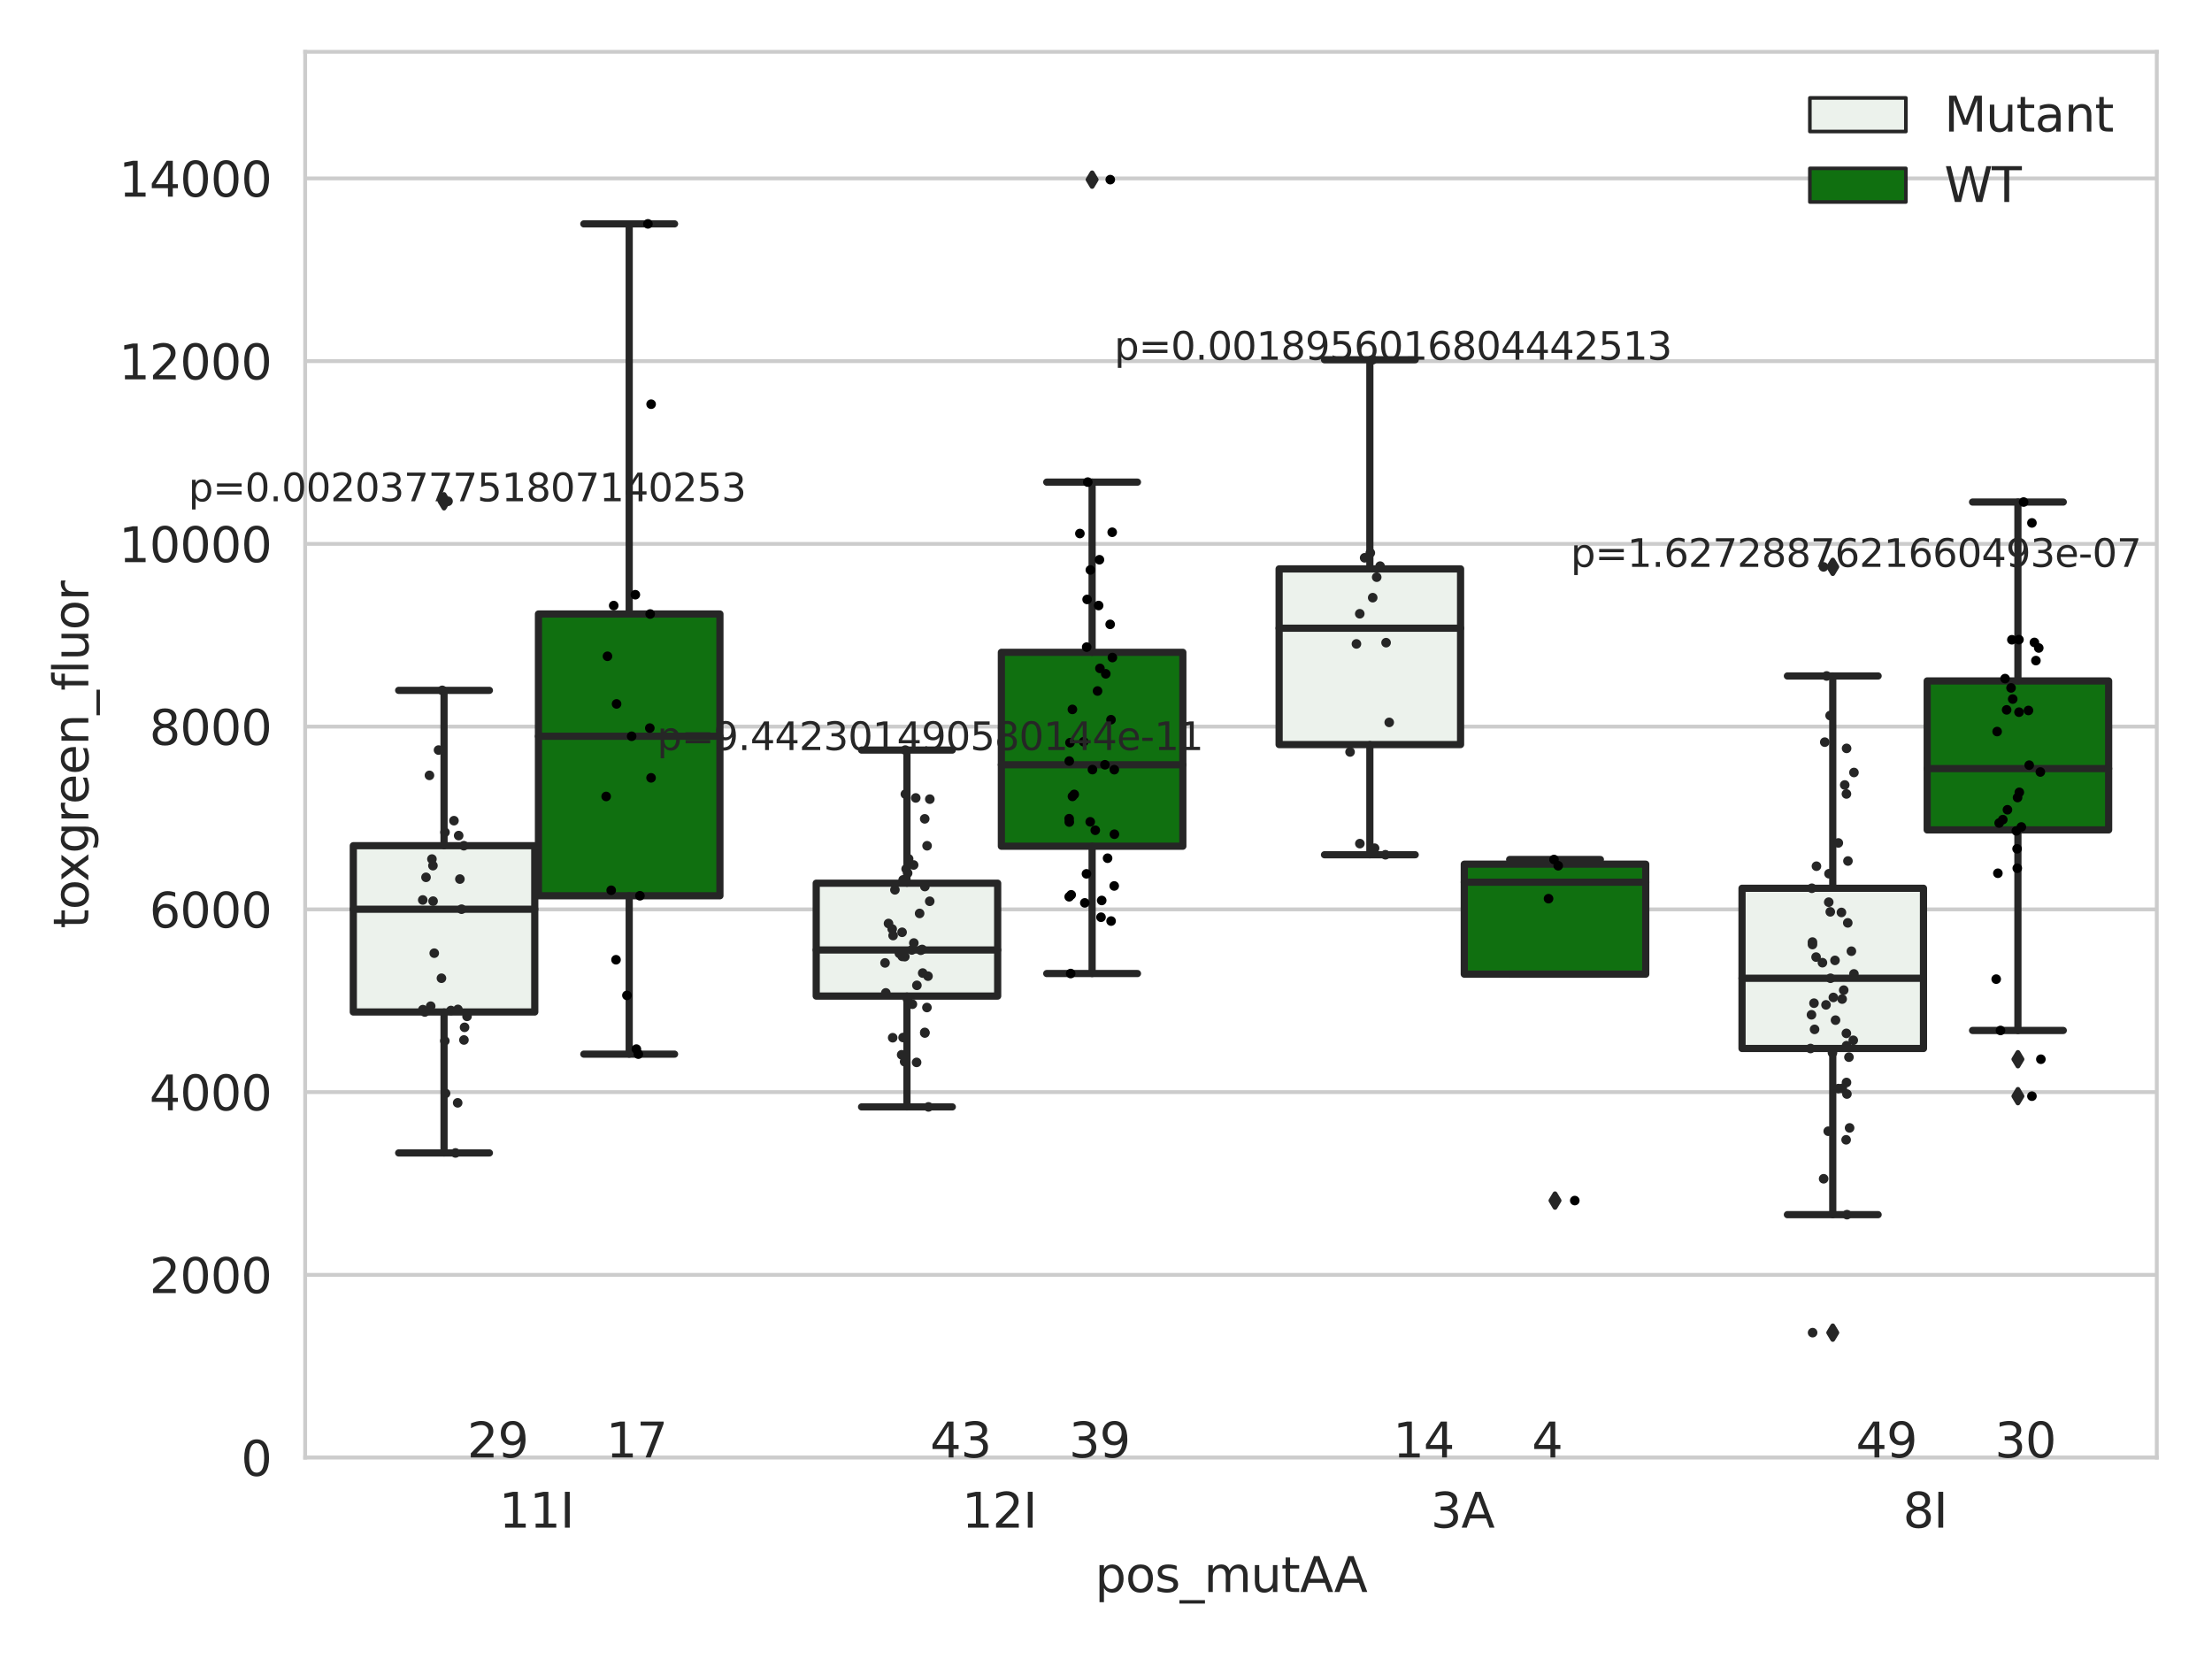 <?xml version="1.0" encoding="utf-8" standalone="no"?>
<!DOCTYPE svg PUBLIC "-//W3C//DTD SVG 1.1//EN"
  "http://www.w3.org/Graphics/SVG/1.1/DTD/svg11.dtd">
<svg xmlns:xlink="http://www.w3.org/1999/xlink" width="460.8pt" height="345.6pt" viewBox="0 0 460.8 345.6" xmlns="http://www.w3.org/2000/svg" version="1.1">
 <defs>
  <style type="text/css">*{stroke-linejoin: round; stroke-linecap: butt}</style>
 </defs>
 <g id="figure_1">
  <g id="patch_1">
   <path d="M 0 345.6 
L 460.8 345.6 
L 460.8 0 
L 0 0 
z
" style="fill: #ffffff"/>
  </g>
  <g id="axes_1">
   <g id="patch_2">
    <path d="M 63.571 303.64 
L 449.299 303.64 
L 449.299 10.8 
L 63.571 10.8 
z
" style="fill: #ffffff"/>
   </g>
   <g id="matplotlib.axis_1">
    <g id="xtick_1">
     <g id="text_1">
      <!-- 11I -->
      <g style="fill: #262626" transform="translate(103.95 318.238) scale(0.1 -0.1)">
       <defs>
        <path id="DejaVuSans-31" d="M 794 531 
L 1825 531 
L 1825 4091 
L 703 3866 
L 703 4441 
L 1819 4666 
L 2450 4666 
L 2450 531 
L 3481 531 
L 3481 0 
L 794 0 
L 794 531 
z
" transform="scale(0.016)"/>
        <path id="DejaVuSans-49" d="M 628 4666 
L 1259 4666 
L 1259 0 
L 628 0 
L 628 4666 
z
" transform="scale(0.016)"/>
       </defs>
       <use xlink:href="#DejaVuSans-31"/>
       <use xlink:href="#DejaVuSans-31" x="63.623"/>
       <use xlink:href="#DejaVuSans-49" x="127.246"/>
      </g>
     </g>
    </g>
    <g id="xtick_2">
     <g id="text_2">
      <!-- 12I -->
      <g style="fill: #262626" transform="translate(200.382 318.238) scale(0.1 -0.1)">
       <defs>
        <path id="DejaVuSans-32" d="M 1228 531 
L 3431 531 
L 3431 0 
L 469 0 
L 469 531 
Q 828 903 1448 1529 
Q 2069 2156 2228 2338 
Q 2531 2678 2651 2914 
Q 2772 3150 2772 3378 
Q 2772 3750 2511 3984 
Q 2250 4219 1831 4219 
Q 1534 4219 1204 4116 
Q 875 4013 500 3803 
L 500 4441 
Q 881 4594 1212 4672 
Q 1544 4750 1819 4750 
Q 2544 4750 2975 4387 
Q 3406 4025 3406 3419 
Q 3406 3131 3298 2873 
Q 3191 2616 2906 2266 
Q 2828 2175 2409 1742 
Q 1991 1309 1228 531 
z
" transform="scale(0.016)"/>
       </defs>
       <use xlink:href="#DejaVuSans-31"/>
       <use xlink:href="#DejaVuSans-32" x="63.623"/>
       <use xlink:href="#DejaVuSans-49" x="127.246"/>
      </g>
     </g>
    </g>
    <g id="xtick_3">
     <g id="text_3">
      <!-- 3A -->
      <g style="fill: #262626" transform="translate(298.049 318.238) scale(0.1 -0.1)">
       <defs>
        <path id="DejaVuSans-33" d="M 2597 2516 
Q 3050 2419 3304 2112 
Q 3559 1806 3559 1356 
Q 3559 666 3084 287 
Q 2609 -91 1734 -91 
Q 1441 -91 1130 -33 
Q 819 25 488 141 
L 488 750 
Q 750 597 1062 519 
Q 1375 441 1716 441 
Q 2309 441 2620 675 
Q 2931 909 2931 1356 
Q 2931 1769 2642 2001 
Q 2353 2234 1838 2234 
L 1294 2234 
L 1294 2753 
L 1863 2753 
Q 2328 2753 2575 2939 
Q 2822 3125 2822 3475 
Q 2822 3834 2567 4026 
Q 2313 4219 1838 4219 
Q 1578 4219 1281 4162 
Q 984 4106 628 3988 
L 628 4550 
Q 988 4650 1302 4700 
Q 1616 4750 1894 4750 
Q 2613 4750 3031 4423 
Q 3450 4097 3450 3541 
Q 3450 3153 3228 2886 
Q 3006 2619 2597 2516 
z
" transform="scale(0.016)"/>
        <path id="DejaVuSans-41" d="M 2188 4044 
L 1331 1722 
L 3047 1722 
L 2188 4044 
z
M 1831 4666 
L 2547 4666 
L 4325 0 
L 3669 0 
L 3244 1197 
L 1141 1197 
L 716 0 
L 50 0 
L 1831 4666 
z
" transform="scale(0.016)"/>
       </defs>
       <use xlink:href="#DejaVuSans-33"/>
       <use xlink:href="#DejaVuSans-41" x="63.623"/>
      </g>
     </g>
    </g>
    <g id="xtick_4">
     <g id="text_4">
      <!-- 8I -->
      <g style="fill: #262626" transform="translate(396.427 318.238) scale(0.1 -0.1)">
       <defs>
        <path id="DejaVuSans-38" d="M 2034 2216 
Q 1584 2216 1326 1975 
Q 1069 1734 1069 1313 
Q 1069 891 1326 650 
Q 1584 409 2034 409 
Q 2484 409 2743 651 
Q 3003 894 3003 1313 
Q 3003 1734 2745 1975 
Q 2488 2216 2034 2216 
z
M 1403 2484 
Q 997 2584 770 2862 
Q 544 3141 544 3541 
Q 544 4100 942 4425 
Q 1341 4750 2034 4750 
Q 2731 4750 3128 4425 
Q 3525 4100 3525 3541 
Q 3525 3141 3298 2862 
Q 3072 2584 2669 2484 
Q 3125 2378 3379 2068 
Q 3634 1759 3634 1313 
Q 3634 634 3220 271 
Q 2806 -91 2034 -91 
Q 1263 -91 848 271 
Q 434 634 434 1313 
Q 434 1759 690 2068 
Q 947 2378 1403 2484 
z
M 1172 3481 
Q 1172 3119 1398 2916 
Q 1625 2713 2034 2713 
Q 2441 2713 2670 2916 
Q 2900 3119 2900 3481 
Q 2900 3844 2670 4047 
Q 2441 4250 2034 4250 
Q 1625 4250 1398 4047 
Q 1172 3844 1172 3481 
z
" transform="scale(0.016)"/>
       </defs>
       <use xlink:href="#DejaVuSans-38"/>
       <use xlink:href="#DejaVuSans-49" x="63.623"/>
      </g>
     </g>
    </g>
    <g id="text_5">
     <!-- pos_mutAA -->
     <g style="fill: #262626" transform="translate(228.119 331.638) scale(0.1 -0.1)">
      <defs>
       <path id="DejaVuSans-70" d="M 1159 525 
L 1159 -1331 
L 581 -1331 
L 581 3500 
L 1159 3500 
L 1159 2969 
Q 1341 3281 1617 3432 
Q 1894 3584 2278 3584 
Q 2916 3584 3314 3078 
Q 3713 2572 3713 1747 
Q 3713 922 3314 415 
Q 2916 -91 2278 -91 
Q 1894 -91 1617 61 
Q 1341 213 1159 525 
z
M 3116 1747 
Q 3116 2381 2855 2742 
Q 2594 3103 2138 3103 
Q 1681 3103 1420 2742 
Q 1159 2381 1159 1747 
Q 1159 1113 1420 752 
Q 1681 391 2138 391 
Q 2594 391 2855 752 
Q 3116 1113 3116 1747 
z
" transform="scale(0.016)"/>
       <path id="DejaVuSans-6f" d="M 1959 3097 
Q 1497 3097 1228 2736 
Q 959 2375 959 1747 
Q 959 1119 1226 758 
Q 1494 397 1959 397 
Q 2419 397 2687 759 
Q 2956 1122 2956 1747 
Q 2956 2369 2687 2733 
Q 2419 3097 1959 3097 
z
M 1959 3584 
Q 2709 3584 3137 3096 
Q 3566 2609 3566 1747 
Q 3566 888 3137 398 
Q 2709 -91 1959 -91 
Q 1206 -91 779 398 
Q 353 888 353 1747 
Q 353 2609 779 3096 
Q 1206 3584 1959 3584 
z
" transform="scale(0.016)"/>
       <path id="DejaVuSans-73" d="M 2834 3397 
L 2834 2853 
Q 2591 2978 2328 3040 
Q 2066 3103 1784 3103 
Q 1356 3103 1142 2972 
Q 928 2841 928 2578 
Q 928 2378 1081 2264 
Q 1234 2150 1697 2047 
L 1894 2003 
Q 2506 1872 2764 1633 
Q 3022 1394 3022 966 
Q 3022 478 2636 193 
Q 2250 -91 1575 -91 
Q 1294 -91 989 -36 
Q 684 19 347 128 
L 347 722 
Q 666 556 975 473 
Q 1284 391 1588 391 
Q 1994 391 2212 530 
Q 2431 669 2431 922 
Q 2431 1156 2273 1281 
Q 2116 1406 1581 1522 
L 1381 1569 
Q 847 1681 609 1914 
Q 372 2147 372 2553 
Q 372 3047 722 3315 
Q 1072 3584 1716 3584 
Q 2034 3584 2315 3537 
Q 2597 3491 2834 3397 
z
" transform="scale(0.016)"/>
       <path id="DejaVuSans-5f" d="M 3263 -1063 
L 3263 -1509 
L -63 -1509 
L -63 -1063 
L 3263 -1063 
z
" transform="scale(0.016)"/>
       <path id="DejaVuSans-6d" d="M 3328 2828 
Q 3544 3216 3844 3400 
Q 4144 3584 4550 3584 
Q 5097 3584 5394 3201 
Q 5691 2819 5691 2113 
L 5691 0 
L 5113 0 
L 5113 2094 
Q 5113 2597 4934 2840 
Q 4756 3084 4391 3084 
Q 3944 3084 3684 2787 
Q 3425 2491 3425 1978 
L 3425 0 
L 2847 0 
L 2847 2094 
Q 2847 2600 2669 2842 
Q 2491 3084 2119 3084 
Q 1678 3084 1418 2786 
Q 1159 2488 1159 1978 
L 1159 0 
L 581 0 
L 581 3500 
L 1159 3500 
L 1159 2956 
Q 1356 3278 1631 3431 
Q 1906 3584 2284 3584 
Q 2666 3584 2933 3390 
Q 3200 3197 3328 2828 
z
" transform="scale(0.016)"/>
       <path id="DejaVuSans-75" d="M 544 1381 
L 544 3500 
L 1119 3500 
L 1119 1403 
Q 1119 906 1312 657 
Q 1506 409 1894 409 
Q 2359 409 2629 706 
Q 2900 1003 2900 1516 
L 2900 3500 
L 3475 3500 
L 3475 0 
L 2900 0 
L 2900 538 
Q 2691 219 2414 64 
Q 2138 -91 1772 -91 
Q 1169 -91 856 284 
Q 544 659 544 1381 
z
M 1991 3584 
L 1991 3584 
z
" transform="scale(0.016)"/>
       <path id="DejaVuSans-74" d="M 1172 4494 
L 1172 3500 
L 2356 3500 
L 2356 3053 
L 1172 3053 
L 1172 1153 
Q 1172 725 1289 603 
Q 1406 481 1766 481 
L 2356 481 
L 2356 0 
L 1766 0 
Q 1100 0 847 248 
Q 594 497 594 1153 
L 594 3053 
L 172 3053 
L 172 3500 
L 594 3500 
L 594 4494 
L 1172 4494 
z
" transform="scale(0.016)"/>
      </defs>
      <use xlink:href="#DejaVuSans-70"/>
      <use xlink:href="#DejaVuSans-6f" x="63.477"/>
      <use xlink:href="#DejaVuSans-73" x="124.658"/>
      <use xlink:href="#DejaVuSans-5f" x="176.758"/>
      <use xlink:href="#DejaVuSans-6d" x="226.758"/>
      <use xlink:href="#DejaVuSans-75" x="324.17"/>
      <use xlink:href="#DejaVuSans-74" x="387.549"/>
      <use xlink:href="#DejaVuSans-41" x="426.758"/>
      <use xlink:href="#DejaVuSans-41" x="497.916"/>
     </g>
    </g>
   </g>
   <g id="matplotlib.axis_2">
    <g id="ytick_1">
     <g id="line2d_1">
      <path d="M 63.571 303.64 
L 449.299 303.64 
" clip-path="url(#p75098ae656)" style="fill: none; stroke: #cccccc; stroke-width: 0.8; stroke-linecap: round"/>
     </g>
     <g id="text_6">
      <!-- 0 -->
      <g style="fill: #262626" transform="translate(50.209 307.439) scale(0.1 -0.1)">
       <defs>
        <path id="DejaVuSans-30" d="M 2034 4250 
Q 1547 4250 1301 3770 
Q 1056 3291 1056 2328 
Q 1056 1369 1301 889 
Q 1547 409 2034 409 
Q 2525 409 2770 889 
Q 3016 1369 3016 2328 
Q 3016 3291 2770 3770 
Q 2525 4250 2034 4250 
z
M 2034 4750 
Q 2819 4750 3233 4129 
Q 3647 3509 3647 2328 
Q 3647 1150 3233 529 
Q 2819 -91 2034 -91 
Q 1250 -91 836 529 
Q 422 1150 422 2328 
Q 422 3509 836 4129 
Q 1250 4750 2034 4750 
z
" transform="scale(0.016)"/>
       </defs>
       <use xlink:href="#DejaVuSans-30"/>
      </g>
     </g>
    </g>
    <g id="ytick_2">
     <g id="line2d_2">
      <path d="M 63.571 265.572 
L 449.299 265.572 
" clip-path="url(#p75098ae656)" style="fill: none; stroke: #cccccc; stroke-width: 0.8; stroke-linecap: round"/>
     </g>
     <g id="text_7">
      <!-- 2000 -->
      <g style="fill: #262626" transform="translate(31.121 269.371) scale(0.1 -0.1)">
       <use xlink:href="#DejaVuSans-32"/>
       <use xlink:href="#DejaVuSans-30" x="63.623"/>
       <use xlink:href="#DejaVuSans-30" x="127.246"/>
       <use xlink:href="#DejaVuSans-30" x="190.869"/>
      </g>
     </g>
    </g>
    <g id="ytick_3">
     <g id="line2d_3">
      <path d="M 63.571 227.504 
L 449.299 227.504 
" clip-path="url(#p75098ae656)" style="fill: none; stroke: #cccccc; stroke-width: 0.8; stroke-linecap: round"/>
     </g>
     <g id="text_8">
      <!-- 4000 -->
      <g style="fill: #262626" transform="translate(31.121 231.303) scale(0.1 -0.1)">
       <defs>
        <path id="DejaVuSans-34" d="M 2419 4116 
L 825 1625 
L 2419 1625 
L 2419 4116 
z
M 2253 4666 
L 3047 4666 
L 3047 1625 
L 3713 1625 
L 3713 1100 
L 3047 1100 
L 3047 0 
L 2419 0 
L 2419 1100 
L 313 1100 
L 313 1709 
L 2253 4666 
z
" transform="scale(0.016)"/>
       </defs>
       <use xlink:href="#DejaVuSans-34"/>
       <use xlink:href="#DejaVuSans-30" x="63.623"/>
       <use xlink:href="#DejaVuSans-30" x="127.246"/>
       <use xlink:href="#DejaVuSans-30" x="190.869"/>
      </g>
     </g>
    </g>
    <g id="ytick_4">
     <g id="line2d_4">
      <path d="M 63.571 189.436 
L 449.299 189.436 
" clip-path="url(#p75098ae656)" style="fill: none; stroke: #cccccc; stroke-width: 0.8; stroke-linecap: round"/>
     </g>
     <g id="text_9">
      <!-- 6000 -->
      <g style="fill: #262626" transform="translate(31.121 193.235) scale(0.1 -0.1)">
       <defs>
        <path id="DejaVuSans-36" d="M 2113 2584 
Q 1688 2584 1439 2293 
Q 1191 2003 1191 1497 
Q 1191 994 1439 701 
Q 1688 409 2113 409 
Q 2538 409 2786 701 
Q 3034 994 3034 1497 
Q 3034 2003 2786 2293 
Q 2538 2584 2113 2584 
z
M 3366 4563 
L 3366 3988 
Q 3128 4100 2886 4159 
Q 2644 4219 2406 4219 
Q 1781 4219 1451 3797 
Q 1122 3375 1075 2522 
Q 1259 2794 1537 2939 
Q 1816 3084 2150 3084 
Q 2853 3084 3261 2657 
Q 3669 2231 3669 1497 
Q 3669 778 3244 343 
Q 2819 -91 2113 -91 
Q 1303 -91 875 529 
Q 447 1150 447 2328 
Q 447 3434 972 4092 
Q 1497 4750 2381 4750 
Q 2619 4750 2861 4703 
Q 3103 4656 3366 4563 
z
" transform="scale(0.016)"/>
       </defs>
       <use xlink:href="#DejaVuSans-36"/>
       <use xlink:href="#DejaVuSans-30" x="63.623"/>
       <use xlink:href="#DejaVuSans-30" x="127.246"/>
       <use xlink:href="#DejaVuSans-30" x="190.869"/>
      </g>
     </g>
    </g>
    <g id="ytick_5">
     <g id="line2d_5">
      <path d="M 63.571 151.368 
L 449.299 151.368 
" clip-path="url(#p75098ae656)" style="fill: none; stroke: #cccccc; stroke-width: 0.8; stroke-linecap: round"/>
     </g>
     <g id="text_10">
      <!-- 8000 -->
      <g style="fill: #262626" transform="translate(31.121 155.167) scale(0.1 -0.1)">
       <use xlink:href="#DejaVuSans-38"/>
       <use xlink:href="#DejaVuSans-30" x="63.623"/>
       <use xlink:href="#DejaVuSans-30" x="127.246"/>
       <use xlink:href="#DejaVuSans-30" x="190.869"/>
      </g>
     </g>
    </g>
    <g id="ytick_6">
     <g id="line2d_6">
      <path d="M 63.571 113.299 
L 449.299 113.299 
" clip-path="url(#p75098ae656)" style="fill: none; stroke: #cccccc; stroke-width: 0.8; stroke-linecap: round"/>
     </g>
     <g id="text_11">
      <!-- 10000 -->
      <g style="fill: #262626" transform="translate(24.759 117.099) scale(0.1 -0.1)">
       <use xlink:href="#DejaVuSans-31"/>
       <use xlink:href="#DejaVuSans-30" x="63.623"/>
       <use xlink:href="#DejaVuSans-30" x="127.246"/>
       <use xlink:href="#DejaVuSans-30" x="190.869"/>
       <use xlink:href="#DejaVuSans-30" x="254.492"/>
      </g>
     </g>
    </g>
    <g id="ytick_7">
     <g id="line2d_7">
      <path d="M 63.571 75.231 
L 449.299 75.231 
" clip-path="url(#p75098ae656)" style="fill: none; stroke: #cccccc; stroke-width: 0.8; stroke-linecap: round"/>
     </g>
     <g id="text_12">
      <!-- 12000 -->
      <g style="fill: #262626" transform="translate(24.759 79.03) scale(0.1 -0.1)">
       <use xlink:href="#DejaVuSans-31"/>
       <use xlink:href="#DejaVuSans-32" x="63.623"/>
       <use xlink:href="#DejaVuSans-30" x="127.246"/>
       <use xlink:href="#DejaVuSans-30" x="190.869"/>
       <use xlink:href="#DejaVuSans-30" x="254.492"/>
      </g>
     </g>
    </g>
    <g id="ytick_8">
     <g id="line2d_8">
      <path d="M 63.571 37.163 
L 449.299 37.163 
" clip-path="url(#p75098ae656)" style="fill: none; stroke: #cccccc; stroke-width: 0.8; stroke-linecap: round"/>
     </g>
     <g id="text_13">
      <!-- 14000 -->
      <g style="fill: #262626" transform="translate(24.759 40.962) scale(0.1 -0.1)">
       <use xlink:href="#DejaVuSans-31"/>
       <use xlink:href="#DejaVuSans-34" x="63.623"/>
       <use xlink:href="#DejaVuSans-30" x="127.246"/>
       <use xlink:href="#DejaVuSans-30" x="190.869"/>
       <use xlink:href="#DejaVuSans-30" x="254.492"/>
      </g>
     </g>
    </g>
    <g id="text_14">
     <!-- toxgreen_fluor -->
     <g style="fill: #262626" transform="translate(18.401 193.415) rotate(-90) scale(0.1 -0.1)">
      <defs>
       <path id="DejaVuSans-78" d="M 3513 3500 
L 2247 1797 
L 3578 0 
L 2900 0 
L 1881 1375 
L 863 0 
L 184 0 
L 1544 1831 
L 300 3500 
L 978 3500 
L 1906 2253 
L 2834 3500 
L 3513 3500 
z
" transform="scale(0.016)"/>
       <path id="DejaVuSans-67" d="M 2906 1791 
Q 2906 2416 2648 2759 
Q 2391 3103 1925 3103 
Q 1463 3103 1205 2759 
Q 947 2416 947 1791 
Q 947 1169 1205 825 
Q 1463 481 1925 481 
Q 2391 481 2648 825 
Q 2906 1169 2906 1791 
z
M 3481 434 
Q 3481 -459 3084 -895 
Q 2688 -1331 1869 -1331 
Q 1566 -1331 1297 -1286 
Q 1028 -1241 775 -1147 
L 775 -588 
Q 1028 -725 1275 -790 
Q 1522 -856 1778 -856 
Q 2344 -856 2625 -561 
Q 2906 -266 2906 331 
L 2906 616 
Q 2728 306 2450 153 
Q 2172 0 1784 0 
Q 1141 0 747 490 
Q 353 981 353 1791 
Q 353 2603 747 3093 
Q 1141 3584 1784 3584 
Q 2172 3584 2450 3431 
Q 2728 3278 2906 2969 
L 2906 3500 
L 3481 3500 
L 3481 434 
z
" transform="scale(0.016)"/>
       <path id="DejaVuSans-72" d="M 2631 2963 
Q 2534 3019 2420 3045 
Q 2306 3072 2169 3072 
Q 1681 3072 1420 2755 
Q 1159 2438 1159 1844 
L 1159 0 
L 581 0 
L 581 3500 
L 1159 3500 
L 1159 2956 
Q 1341 3275 1631 3429 
Q 1922 3584 2338 3584 
Q 2397 3584 2469 3576 
Q 2541 3569 2628 3553 
L 2631 2963 
z
" transform="scale(0.016)"/>
       <path id="DejaVuSans-65" d="M 3597 1894 
L 3597 1613 
L 953 1613 
Q 991 1019 1311 708 
Q 1631 397 2203 397 
Q 2534 397 2845 478 
Q 3156 559 3463 722 
L 3463 178 
Q 3153 47 2828 -22 
Q 2503 -91 2169 -91 
Q 1331 -91 842 396 
Q 353 884 353 1716 
Q 353 2575 817 3079 
Q 1281 3584 2069 3584 
Q 2775 3584 3186 3129 
Q 3597 2675 3597 1894 
z
M 3022 2063 
Q 3016 2534 2758 2815 
Q 2500 3097 2075 3097 
Q 1594 3097 1305 2825 
Q 1016 2553 972 2059 
L 3022 2063 
z
" transform="scale(0.016)"/>
       <path id="DejaVuSans-6e" d="M 3513 2113 
L 3513 0 
L 2938 0 
L 2938 2094 
Q 2938 2591 2744 2837 
Q 2550 3084 2163 3084 
Q 1697 3084 1428 2787 
Q 1159 2491 1159 1978 
L 1159 0 
L 581 0 
L 581 3500 
L 1159 3500 
L 1159 2956 
Q 1366 3272 1645 3428 
Q 1925 3584 2291 3584 
Q 2894 3584 3203 3211 
Q 3513 2838 3513 2113 
z
" transform="scale(0.016)"/>
       <path id="DejaVuSans-66" d="M 2375 4863 
L 2375 4384 
L 1825 4384 
Q 1516 4384 1395 4259 
Q 1275 4134 1275 3809 
L 1275 3500 
L 2222 3500 
L 2222 3053 
L 1275 3053 
L 1275 0 
L 697 0 
L 697 3053 
L 147 3053 
L 147 3500 
L 697 3500 
L 697 3744 
Q 697 4328 969 4595 
Q 1241 4863 1831 4863 
L 2375 4863 
z
" transform="scale(0.016)"/>
       <path id="DejaVuSans-6c" d="M 603 4863 
L 1178 4863 
L 1178 0 
L 603 0 
L 603 4863 
z
" transform="scale(0.016)"/>
      </defs>
      <use xlink:href="#DejaVuSans-74"/>
      <use xlink:href="#DejaVuSans-6f" x="39.209"/>
      <use xlink:href="#DejaVuSans-78" x="97.266"/>
      <use xlink:href="#DejaVuSans-67" x="156.445"/>
      <use xlink:href="#DejaVuSans-72" x="219.922"/>
      <use xlink:href="#DejaVuSans-65" x="258.785"/>
      <use xlink:href="#DejaVuSans-65" x="320.309"/>
      <use xlink:href="#DejaVuSans-6e" x="381.832"/>
      <use xlink:href="#DejaVuSans-5f" x="445.211"/>
      <use xlink:href="#DejaVuSans-66" x="495.211"/>
      <use xlink:href="#DejaVuSans-6c" x="530.416"/>
      <use xlink:href="#DejaVuSans-75" x="558.199"/>
      <use xlink:href="#DejaVuSans-6f" x="621.578"/>
      <use xlink:href="#DejaVuSans-72" x="682.76"/>
     </g>
    </g>
   </g>
   <g id="patch_3">
    <path d="M 73.6 210.817 
L 111.401 210.817 
L 111.401 176.176 
L 73.6 176.176 
L 73.6 210.817 
z
" clip-path="url(#p75098ae656)" style="fill: #ecf2ec; stroke: #262626; stroke-width: 1.5; stroke-linejoin: miter"/>
   </g>
   <g id="patch_4">
    <path d="M 112.173 186.603 
L 149.974 186.603 
L 149.974 127.909 
L 112.173 127.909 
L 112.173 186.603 
z
" clip-path="url(#p75098ae656)" style="fill: #107010; stroke: #262626; stroke-width: 1.5; stroke-linejoin: miter"/>
   </g>
   <g id="patch_5">
    <path d="M 170.032 207.502 
L 207.833 207.502 
L 207.833 183.986 
L 170.032 183.986 
L 170.032 207.502 
z
" clip-path="url(#p75098ae656)" style="fill: #ecf2ec; stroke: #262626; stroke-width: 1.5; stroke-linejoin: miter"/>
   </g>
   <g id="patch_6">
    <path d="M 208.605 176.282 
L 246.406 176.282 
L 246.406 135.892 
L 208.605 135.892 
L 208.605 176.282 
z
" clip-path="url(#p75098ae656)" style="fill: #107010; stroke: #262626; stroke-width: 1.5; stroke-linejoin: miter"/>
   </g>
   <g id="patch_7">
    <path d="M 266.464 155.108 
L 304.265 155.108 
L 304.265 118.511 
L 266.464 118.511 
L 266.464 155.108 
z
" clip-path="url(#p75098ae656)" style="fill: #ecf2ec; stroke: #262626; stroke-width: 1.5; stroke-linejoin: miter"/>
   </g>
   <g id="patch_8">
    <path d="M 305.037 202.931 
L 342.838 202.931 
L 342.838 180.024 
L 305.037 180.024 
L 305.037 202.931 
z
" clip-path="url(#p75098ae656)" style="fill: #107010; stroke: #262626; stroke-width: 1.5; stroke-linejoin: miter"/>
   </g>
   <g id="patch_9">
    <path d="M 362.896 218.424 
L 400.697 218.424 
L 400.697 185.04 
L 362.896 185.04 
L 362.896 218.424 
z
" clip-path="url(#p75098ae656)" style="fill: #ecf2ec; stroke: #262626; stroke-width: 1.5; stroke-linejoin: miter"/>
   </g>
   <g id="patch_10">
    <path d="M 401.469 172.885 
L 439.27 172.885 
L 439.27 141.851 
L 401.469 141.851 
L 401.469 172.885 
z
" clip-path="url(#p75098ae656)" style="fill: #107010; stroke: #262626; stroke-width: 1.5; stroke-linejoin: miter"/>
   </g>
   <g id="patch_11">
    <path d="M 111.787 303.64 
L 111.787 303.64 
L 111.787 303.64 
L 111.787 303.64 
z
" clip-path="url(#p75098ae656)" style="fill: #ecf2ec; stroke: #262626; stroke-width: 0.75; stroke-linejoin: miter"/>
   </g>
   <g id="patch_12">
    <path d="M 111.787 303.64 
L 111.787 303.64 
L 111.787 303.64 
L 111.787 303.64 
z
" clip-path="url(#p75098ae656)" style="fill: #107010; stroke: #262626; stroke-width: 0.75; stroke-linejoin: miter"/>
   </g>
   <g id="PathCollection_1"/>
   <g id="PathCollection_2"/>
   <g id="line2d_9">
    <path d="M 92.501 210.817 
L 92.501 240.177 
" clip-path="url(#p75098ae656)" style="fill: none; stroke: #262626; stroke-width: 1.5; stroke-linecap: round"/>
   </g>
   <g id="line2d_10">
    <path d="M 92.501 176.176 
L 92.501 143.815 
" clip-path="url(#p75098ae656)" style="fill: none; stroke: #262626; stroke-width: 1.5; stroke-linecap: round"/>
   </g>
   <g id="line2d_11">
    <path d="M 83.05 240.177 
L 101.951 240.177 
" clip-path="url(#p75098ae656)" style="fill: none; stroke: #262626; stroke-width: 1.5; stroke-linecap: round"/>
   </g>
   <g id="line2d_12">
    <path d="M 83.05 143.815 
L 101.951 143.815 
" clip-path="url(#p75098ae656)" style="fill: none; stroke: #262626; stroke-width: 1.5; stroke-linecap: round"/>
   </g>
   <g id="line2d_13">
    <defs>
     <path id="mc7d170f09c" d="M -0 1.414 
L 0.849 0 
L 0 -1.414 
L -0.849 -0 
z
" style="stroke: #262626; stroke-linejoin: miter"/>
    </defs>
    <g clip-path="url(#p75098ae656)">
     <use xlink:href="#mc7d170f09c" x="92.501" y="104.426" style="fill: #262626; stroke: #262626; stroke-linejoin: miter"/>
    </g>
   </g>
   <g id="line2d_14">
    <path d="M 131.074 186.603 
L 131.074 219.596 
" clip-path="url(#p75098ae656)" style="fill: none; stroke: #262626; stroke-width: 1.5; stroke-linecap: round"/>
   </g>
   <g id="line2d_15">
    <path d="M 131.074 127.909 
L 131.074 46.637 
" clip-path="url(#p75098ae656)" style="fill: none; stroke: #262626; stroke-width: 1.5; stroke-linecap: round"/>
   </g>
   <g id="line2d_16">
    <path d="M 121.623 219.596 
L 140.524 219.596 
" clip-path="url(#p75098ae656)" style="fill: none; stroke: #262626; stroke-width: 1.5; stroke-linecap: round"/>
   </g>
   <g id="line2d_17">
    <path d="M 121.623 46.637 
L 140.524 46.637 
" clip-path="url(#p75098ae656)" style="fill: none; stroke: #262626; stroke-width: 1.5; stroke-linecap: round"/>
   </g>
   <g id="line2d_18"/>
   <g id="line2d_19">
    <path d="M 188.933 207.502 
L 188.933 230.587 
" clip-path="url(#p75098ae656)" style="fill: none; stroke: #262626; stroke-width: 1.5; stroke-linecap: round"/>
   </g>
   <g id="line2d_20">
    <path d="M 188.933 183.986 
L 188.933 156.256 
" clip-path="url(#p75098ae656)" style="fill: none; stroke: #262626; stroke-width: 1.5; stroke-linecap: round"/>
   </g>
   <g id="line2d_21">
    <path d="M 179.482 230.587 
L 198.383 230.587 
" clip-path="url(#p75098ae656)" style="fill: none; stroke: #262626; stroke-width: 1.5; stroke-linecap: round"/>
   </g>
   <g id="line2d_22">
    <path d="M 179.482 156.256 
L 198.383 156.256 
" clip-path="url(#p75098ae656)" style="fill: none; stroke: #262626; stroke-width: 1.5; stroke-linecap: round"/>
   </g>
   <g id="line2d_23"/>
   <g id="line2d_24">
    <path d="M 227.506 176.282 
L 227.506 202.806 
" clip-path="url(#p75098ae656)" style="fill: none; stroke: #262626; stroke-width: 1.5; stroke-linecap: round"/>
   </g>
   <g id="line2d_25">
    <path d="M 227.506 135.892 
L 227.506 100.435 
" clip-path="url(#p75098ae656)" style="fill: none; stroke: #262626; stroke-width: 1.5; stroke-linecap: round"/>
   </g>
   <g id="line2d_26">
    <path d="M 218.055 202.806 
L 236.956 202.806 
" clip-path="url(#p75098ae656)" style="fill: none; stroke: #262626; stroke-width: 1.5; stroke-linecap: round"/>
   </g>
   <g id="line2d_27">
    <path d="M 218.055 100.435 
L 236.956 100.435 
" clip-path="url(#p75098ae656)" style="fill: none; stroke: #262626; stroke-width: 1.5; stroke-linecap: round"/>
   </g>
   <g id="line2d_28">
    <g clip-path="url(#p75098ae656)">
     <use xlink:href="#mc7d170f09c" x="227.506" y="37.422" style="fill: #262626; stroke: #262626; stroke-linejoin: miter"/>
    </g>
   </g>
   <g id="line2d_29">
    <path d="M 285.365 155.108 
L 285.365 178.062 
" clip-path="url(#p75098ae656)" style="fill: none; stroke: #262626; stroke-width: 1.5; stroke-linecap: round"/>
   </g>
   <g id="line2d_30">
    <path d="M 285.365 118.511 
L 285.365 74.942 
" clip-path="url(#p75098ae656)" style="fill: none; stroke: #262626; stroke-width: 1.5; stroke-linecap: round"/>
   </g>
   <g id="line2d_31">
    <path d="M 275.914 178.062 
L 294.815 178.062 
" clip-path="url(#p75098ae656)" style="fill: none; stroke: #262626; stroke-width: 1.5; stroke-linecap: round"/>
   </g>
   <g id="line2d_32">
    <path d="M 275.914 74.942 
L 294.815 74.942 
" clip-path="url(#p75098ae656)" style="fill: none; stroke: #262626; stroke-width: 1.5; stroke-linecap: round"/>
   </g>
   <g id="line2d_33"/>
   <g id="line2d_34">
    <path d="M 323.937 202.931 
L 323.937 202.931 
" clip-path="url(#p75098ae656)" style="fill: none; stroke: #262626; stroke-width: 1.5; stroke-linecap: round"/>
   </g>
   <g id="line2d_35">
    <path d="M 323.937 180.024 
L 323.937 179.052 
" clip-path="url(#p75098ae656)" style="fill: none; stroke: #262626; stroke-width: 1.5; stroke-linecap: round"/>
   </g>
   <g id="line2d_36">
    <path d="M 314.487 202.931 
L 333.388 202.931 
" clip-path="url(#p75098ae656)" style="fill: none; stroke: #262626; stroke-width: 1.5; stroke-linecap: round"/>
   </g>
   <g id="line2d_37">
    <path d="M 314.487 179.052 
L 333.388 179.052 
" clip-path="url(#p75098ae656)" style="fill: none; stroke: #262626; stroke-width: 1.5; stroke-linecap: round"/>
   </g>
   <g id="line2d_38">
    <g clip-path="url(#p75098ae656)">
     <use xlink:href="#mc7d170f09c" x="323.937" y="250.102" style="fill: #262626; stroke: #262626; stroke-linejoin: miter"/>
    </g>
   </g>
   <g id="line2d_39">
    <path d="M 381.797 218.424 
L 381.797 253.036 
" clip-path="url(#p75098ae656)" style="fill: none; stroke: #262626; stroke-width: 1.5; stroke-linecap: round"/>
   </g>
   <g id="line2d_40">
    <path d="M 381.797 185.04 
L 381.797 140.817 
" clip-path="url(#p75098ae656)" style="fill: none; stroke: #262626; stroke-width: 1.5; stroke-linecap: round"/>
   </g>
   <g id="line2d_41">
    <path d="M 372.346 253.036 
L 391.247 253.036 
" clip-path="url(#p75098ae656)" style="fill: none; stroke: #262626; stroke-width: 1.5; stroke-linecap: round"/>
   </g>
   <g id="line2d_42">
    <path d="M 372.346 140.817 
L 391.247 140.817 
" clip-path="url(#p75098ae656)" style="fill: none; stroke: #262626; stroke-width: 1.5; stroke-linecap: round"/>
   </g>
   <g id="line2d_43">
    <g clip-path="url(#p75098ae656)">
     <use xlink:href="#mc7d170f09c" x="381.797" y="277.617" style="fill: #262626; stroke: #262626; stroke-linejoin: miter"/>
     <use xlink:href="#mc7d170f09c" x="381.797" y="118.087" style="fill: #262626; stroke: #262626; stroke-linejoin: miter"/>
    </g>
   </g>
   <g id="line2d_44">
    <path d="M 420.369 172.885 
L 420.369 214.665 
" clip-path="url(#p75098ae656)" style="fill: none; stroke: #262626; stroke-width: 1.5; stroke-linecap: round"/>
   </g>
   <g id="line2d_45">
    <path d="M 420.369 141.851 
L 420.369 104.586 
" clip-path="url(#p75098ae656)" style="fill: none; stroke: #262626; stroke-width: 1.5; stroke-linecap: round"/>
   </g>
   <g id="line2d_46">
    <path d="M 410.919 214.665 
L 429.82 214.665 
" clip-path="url(#p75098ae656)" style="fill: none; stroke: #262626; stroke-width: 1.5; stroke-linecap: round"/>
   </g>
   <g id="line2d_47">
    <path d="M 410.919 104.586 
L 429.82 104.586 
" clip-path="url(#p75098ae656)" style="fill: none; stroke: #262626; stroke-width: 1.5; stroke-linecap: round"/>
   </g>
   <g id="line2d_48">
    <g clip-path="url(#p75098ae656)">
     <use xlink:href="#mc7d170f09c" x="420.369" y="228.352" style="fill: #262626; stroke: #262626; stroke-linejoin: miter"/>
     <use xlink:href="#mc7d170f09c" x="420.369" y="220.656" style="fill: #262626; stroke: #262626; stroke-linejoin: miter"/>
    </g>
   </g>
   <g id="line2d_49">
    <path d="M 73.6 189.403 
L 111.401 189.403 
" clip-path="url(#p75098ae656)" style="fill: none; stroke: #262626; stroke-width: 1.5; stroke-linecap: round"/>
   </g>
   <g id="line2d_50">
    <path d="M 112.173 153.377 
L 149.974 153.377 
" clip-path="url(#p75098ae656)" style="fill: none; stroke: #262626; stroke-width: 1.5; stroke-linecap: round"/>
   </g>
   <g id="line2d_51">
    <path d="M 170.032 197.9 
L 207.833 197.9 
" clip-path="url(#p75098ae656)" style="fill: none; stroke: #262626; stroke-width: 1.5; stroke-linecap: round"/>
   </g>
   <g id="line2d_52">
    <path d="M 208.605 159.315 
L 246.406 159.315 
" clip-path="url(#p75098ae656)" style="fill: none; stroke: #262626; stroke-width: 1.5; stroke-linecap: round"/>
   </g>
   <g id="line2d_53">
    <path d="M 266.464 130.867 
L 304.265 130.867 
" clip-path="url(#p75098ae656)" style="fill: none; stroke: #262626; stroke-width: 1.5; stroke-linecap: round"/>
   </g>
   <g id="line2d_54">
    <path d="M 305.037 183.778 
L 342.838 183.778 
" clip-path="url(#p75098ae656)" style="fill: none; stroke: #262626; stroke-width: 1.5; stroke-linecap: round"/>
   </g>
   <g id="line2d_55">
    <path d="M 362.896 203.79 
L 400.697 203.79 
" clip-path="url(#p75098ae656)" style="fill: none; stroke: #262626; stroke-width: 1.5; stroke-linecap: round"/>
   </g>
   <g id="line2d_56">
    <path d="M 401.469 160.11 
L 439.27 160.11 
" clip-path="url(#p75098ae656)" style="fill: none; stroke: #262626; stroke-width: 1.5; stroke-linecap: round"/>
   </g>
   <g id="patch_13">
    <path d="M 63.571 303.64 
L 63.571 10.8 
" style="fill: none; stroke: #cccccc; stroke-width: 0.8; stroke-linejoin: miter; stroke-linecap: square"/>
   </g>
   <g id="patch_14">
    <path d="M 449.299 303.64 
L 449.299 10.8 
" style="fill: none; stroke: #cccccc; stroke-width: 0.8; stroke-linejoin: miter; stroke-linecap: square"/>
   </g>
   <g id="patch_15">
    <path d="M 63.571 303.64 
L 449.299 303.64 
" style="fill: none; stroke: #cccccc; stroke-width: 0.8; stroke-linejoin: miter; stroke-linecap: square"/>
   </g>
   <g id="patch_16">
    <path d="M 63.571 10.8 
L 449.299 10.8 
" style="fill: none; stroke: #cccccc; stroke-width: 0.8; stroke-linejoin: miter; stroke-linecap: square"/>
   </g>
   <g id="PathCollection_3">
    <defs>
     <path id="C0_0_41daf3e189" d="M 0 1 
C 0.265 1 0.52 0.895 0.707 0.707 
C 0.895 0.52 1 0.265 1 -0 
C 1 -0.265 0.895 -0.52 0.707 -0.707 
C 0.52 -0.895 0.265 -1 0 -1 
C -0.265 -1 -0.52 -0.895 -0.707 -0.707 
C -0.895 -0.52 -1 -0.265 -1 0 
C -1 0.265 -0.895 0.52 -0.707 0.707 
C -0.52 0.895 -0.265 1 0 1 
z
"/>
    </defs>
    <g clip-path="url(#p75098ae656)">
     <use xlink:href="#C0_0_41daf3e189" x="96.151" y="189.403" style="fill: #262626"/>
    </g>
    <g clip-path="url(#p75098ae656)">
     <use xlink:href="#C0_0_41daf3e189" x="91.961" y="203.784" style="fill: #262626"/>
    </g>
    <g clip-path="url(#p75098ae656)">
     <use xlink:href="#C0_0_41daf3e189" x="88.067" y="187.478" style="fill: #262626"/>
    </g>
    <g clip-path="url(#p75098ae656)">
     <use xlink:href="#C0_0_41daf3e189" x="95.394" y="210.277" style="fill: #262626"/>
    </g>
    <g clip-path="url(#p75098ae656)">
     <use xlink:href="#C0_0_41daf3e189" x="92.128" y="143.815" style="fill: #262626"/>
    </g>
    <g clip-path="url(#p75098ae656)">
     <use xlink:href="#C0_0_41daf3e189" x="95.55" y="174.067" style="fill: #262626"/>
    </g>
    <g clip-path="url(#p75098ae656)">
     <use xlink:href="#C0_0_41daf3e189" x="97.295" y="211.726" style="fill: #262626"/>
    </g>
    <g clip-path="url(#p75098ae656)">
     <use xlink:href="#C0_0_41daf3e189" x="92.82" y="227.777" style="fill: #262626"/>
    </g>
    <g clip-path="url(#p75098ae656)">
     <use xlink:href="#C0_0_41daf3e189" x="89.719" y="209.606" style="fill: #262626"/>
    </g>
    <g clip-path="url(#p75098ae656)">
     <use xlink:href="#C0_0_41daf3e189" x="88.746" y="182.761" style="fill: #262626"/>
    </g>
    <g clip-path="url(#p75098ae656)">
     <use xlink:href="#C0_0_41daf3e189" x="94.567" y="170.963" style="fill: #262626"/>
    </g>
    <g clip-path="url(#p75098ae656)">
     <use xlink:href="#C0_0_41daf3e189" x="90.461" y="198.563" style="fill: #262626"/>
    </g>
    <g clip-path="url(#p75098ae656)">
     <use xlink:href="#C0_0_41daf3e189" x="96.628" y="176.176" style="fill: #262626"/>
    </g>
    <g clip-path="url(#p75098ae656)">
     <use xlink:href="#C0_0_41daf3e189" x="89.978" y="178.959" style="fill: #262626"/>
    </g>
    <g clip-path="url(#p75098ae656)">
     <use xlink:href="#C0_0_41daf3e189" x="91.354" y="156.252" style="fill: #262626"/>
    </g>
    <g clip-path="url(#p75098ae656)">
     <use xlink:href="#C0_0_41daf3e189" x="92.666" y="216.844" style="fill: #262626"/>
    </g>
    <g clip-path="url(#p75098ae656)">
     <use xlink:href="#C0_0_41daf3e189" x="93.938" y="210.508" style="fill: #262626"/>
    </g>
    <g clip-path="url(#p75098ae656)">
     <use xlink:href="#C0_0_41daf3e189" x="92.698" y="173.381" style="fill: #262626"/>
    </g>
    <g clip-path="url(#p75098ae656)">
     <use xlink:href="#C0_0_41daf3e189" x="96.777" y="214.011" style="fill: #262626"/>
    </g>
    <g clip-path="url(#p75098ae656)">
     <use xlink:href="#C0_0_41daf3e189" x="88.089" y="210.33" style="fill: #262626"/>
    </g>
    <g clip-path="url(#p75098ae656)">
     <use xlink:href="#C0_0_41daf3e189" x="95.804" y="183.126" style="fill: #262626"/>
    </g>
    <g clip-path="url(#p75098ae656)">
     <use xlink:href="#C0_0_41daf3e189" x="93.331" y="104.426" style="fill: #262626"/>
    </g>
    <g clip-path="url(#p75098ae656)">
     <use xlink:href="#C0_0_41daf3e189" x="90.188" y="180.33" style="fill: #262626"/>
    </g>
    <g clip-path="url(#p75098ae656)">
     <use xlink:href="#C0_0_41daf3e189" x="90.22" y="187.725" style="fill: #262626"/>
    </g>
    <g clip-path="url(#p75098ae656)">
     <use xlink:href="#C0_0_41daf3e189" x="95.341" y="229.742" style="fill: #262626"/>
    </g>
    <g clip-path="url(#p75098ae656)">
     <use xlink:href="#C0_0_41daf3e189" x="88.499" y="210.817" style="fill: #262626"/>
    </g>
    <g clip-path="url(#p75098ae656)">
     <use xlink:href="#C0_0_41daf3e189" x="96.649" y="216.647" style="fill: #262626"/>
    </g>
    <g clip-path="url(#p75098ae656)">
     <use xlink:href="#C0_0_41daf3e189" x="94.887" y="240.177" style="fill: #262626"/>
    </g>
    <g clip-path="url(#p75098ae656)">
     <use xlink:href="#C0_0_41daf3e189" x="89.464" y="161.524" style="fill: #262626"/>
    </g>
   </g>
   <g id="PathCollection_4">
    <defs>
     <path id="C1_0_ed9e31a207" d="M 0 1 
C 0.265 1 0.52 0.895 0.707 0.707 
C 0.895 0.52 1 0.265 1 -0 
C 1 -0.265 0.895 -0.52 0.707 -0.707 
C 0.52 -0.895 0.265 -1 0 -1 
C -0.265 -1 -0.52 -0.895 -0.707 -0.707 
C -0.895 -0.52 -1 -0.265 -1 0 
C -1 0.265 -0.895 0.52 -0.707 0.707 
C -0.52 0.895 -0.265 1 0 1 
z
"/>
    </defs>
    <g clip-path="url(#p75098ae656)">
     <use xlink:href="#C1_0_ed9e31a207" x="130.6" y="207.356"/>
    </g>
    <g clip-path="url(#p75098ae656)">
     <use xlink:href="#C1_0_ed9e31a207" x="135.442" y="127.909"/>
    </g>
    <g clip-path="url(#p75098ae656)">
     <use xlink:href="#C1_0_ed9e31a207" x="135.64" y="84.199"/>
    </g>
    <g clip-path="url(#p75098ae656)">
     <use xlink:href="#C1_0_ed9e31a207" x="128.328" y="199.934"/>
    </g>
    <g clip-path="url(#p75098ae656)">
     <use xlink:href="#C1_0_ed9e31a207" x="135.367" y="151.675"/>
    </g>
    <g clip-path="url(#p75098ae656)">
     <use xlink:href="#C1_0_ed9e31a207" x="127.321" y="185.461"/>
    </g>
    <g clip-path="url(#p75098ae656)">
     <use xlink:href="#C1_0_ed9e31a207" x="128.442" y="146.639"/>
    </g>
    <g clip-path="url(#p75098ae656)">
     <use xlink:href="#C1_0_ed9e31a207" x="132.98" y="219.596"/>
    </g>
    <g clip-path="url(#p75098ae656)">
     <use xlink:href="#C1_0_ed9e31a207" x="126.273" y="165.917"/>
    </g>
    <g clip-path="url(#p75098ae656)">
     <use xlink:href="#C1_0_ed9e31a207" x="126.548" y="136.714"/>
    </g>
    <g clip-path="url(#p75098ae656)">
     <use xlink:href="#C1_0_ed9e31a207" x="127.847" y="126.151"/>
    </g>
    <g clip-path="url(#p75098ae656)">
     <use xlink:href="#C1_0_ed9e31a207" x="132.354" y="123.889"/>
    </g>
    <g clip-path="url(#p75098ae656)">
     <use xlink:href="#C1_0_ed9e31a207" x="135.627" y="162.038"/>
    </g>
    <g clip-path="url(#p75098ae656)">
     <use xlink:href="#C1_0_ed9e31a207" x="132.57" y="218.548"/>
    </g>
    <g clip-path="url(#p75098ae656)">
     <use xlink:href="#C1_0_ed9e31a207" x="133.305" y="186.603"/>
    </g>
    <g clip-path="url(#p75098ae656)">
     <use xlink:href="#C1_0_ed9e31a207" x="131.582" y="153.377"/>
    </g>
    <g clip-path="url(#p75098ae656)">
     <use xlink:href="#C1_0_ed9e31a207" x="134.973" y="46.637"/>
    </g>
   </g>
   <g id="PathCollection_5">
    <defs>
     <path id="C2_0_2348a0a4c5" d="M 0 1 
C 0.265 1 0.52 0.895 0.707 0.707 
C 0.895 0.52 1 0.265 1 -0 
C 1 -0.265 0.895 -0.52 0.707 -0.707 
C 0.52 -0.895 0.265 -1 0 -1 
C -0.265 -1 -0.52 -0.895 -0.707 -0.707 
C -0.895 -0.52 -1 -0.265 -1 0 
C -1 0.265 -0.895 0.52 -0.707 0.707 
C -0.52 0.895 -0.265 1 0 1 
z
"/>
    </defs>
    <g clip-path="url(#p75098ae656)">
     <use xlink:href="#C2_0_2348a0a4c5" x="193.421" y="230.587" style="fill: #262626"/>
    </g>
    <g clip-path="url(#p75098ae656)">
     <use xlink:href="#C2_0_2348a0a4c5" x="189.943" y="197.9" style="fill: #262626"/>
    </g>
    <g clip-path="url(#p75098ae656)">
     <use xlink:href="#C2_0_2348a0a4c5" x="184.37" y="200.593" style="fill: #262626"/>
    </g>
    <g clip-path="url(#p75098ae656)">
     <use xlink:href="#C2_0_2348a0a4c5" x="185.094" y="192.379" style="fill: #262626"/>
    </g>
    <g clip-path="url(#p75098ae656)">
     <use xlink:href="#C2_0_2348a0a4c5" x="187.354" y="198.6" style="fill: #262626"/>
    </g>
    <g clip-path="url(#p75098ae656)">
     <use xlink:href="#C2_0_2348a0a4c5" x="189.079" y="181.887" style="fill: #262626"/>
    </g>
    <g clip-path="url(#p75098ae656)">
     <use xlink:href="#C2_0_2348a0a4c5" x="189.056" y="208.169" style="fill: #262626"/>
    </g>
    <g clip-path="url(#p75098ae656)">
     <use xlink:href="#C2_0_2348a0a4c5" x="192.104" y="197.786" style="fill: #262626"/>
    </g>
    <g clip-path="url(#p75098ae656)">
     <use xlink:href="#C2_0_2348a0a4c5" x="192.666" y="184.682" style="fill: #262626"/>
    </g>
    <g clip-path="url(#p75098ae656)">
     <use xlink:href="#C2_0_2348a0a4c5" x="192.651" y="215.07" style="fill: #262626"/>
    </g>
    <g clip-path="url(#p75098ae656)">
     <use xlink:href="#C2_0_2348a0a4c5" x="193.097" y="209.885" style="fill: #262626"/>
    </g>
    <g clip-path="url(#p75098ae656)">
     <use xlink:href="#C2_0_2348a0a4c5" x="190.326" y="180.191" style="fill: #262626"/>
    </g>
    <g clip-path="url(#p75098ae656)">
     <use xlink:href="#C2_0_2348a0a4c5" x="185.861" y="193.528" style="fill: #262626"/>
    </g>
    <g clip-path="url(#p75098ae656)">
     <use xlink:href="#C2_0_2348a0a4c5" x="188.143" y="183.291" style="fill: #262626"/>
    </g>
    <g clip-path="url(#p75098ae656)">
     <use xlink:href="#C2_0_2348a0a4c5" x="191.008" y="205.265" style="fill: #262626"/>
    </g>
    <g clip-path="url(#p75098ae656)">
     <use xlink:href="#C2_0_2348a0a4c5" x="190.369" y="196.447" style="fill: #262626"/>
    </g>
    <g clip-path="url(#p75098ae656)">
     <use xlink:href="#C2_0_2348a0a4c5" x="185.964" y="216.177" style="fill: #262626"/>
    </g>
    <g clip-path="url(#p75098ae656)">
     <use xlink:href="#C2_0_2348a0a4c5" x="188.448" y="221.172" style="fill: #262626"/>
    </g>
    <g clip-path="url(#p75098ae656)">
     <use xlink:href="#C2_0_2348a0a4c5" x="192.637" y="170.58" style="fill: #262626"/>
    </g>
    <g clip-path="url(#p75098ae656)">
     <use xlink:href="#C2_0_2348a0a4c5" x="188.766" y="181.011" style="fill: #262626"/>
    </g>
    <g clip-path="url(#p75098ae656)">
     <use xlink:href="#C2_0_2348a0a4c5" x="186.429" y="185.37" style="fill: #262626"/>
    </g>
    <g clip-path="url(#p75098ae656)">
     <use xlink:href="#C2_0_2348a0a4c5" x="187.961" y="199.238" style="fill: #262626"/>
    </g>
    <g clip-path="url(#p75098ae656)">
     <use xlink:href="#C2_0_2348a0a4c5" x="189.283" y="178.913" style="fill: #262626"/>
    </g>
    <g clip-path="url(#p75098ae656)">
     <use xlink:href="#C2_0_2348a0a4c5" x="190.069" y="209.195" style="fill: #262626"/>
    </g>
    <g clip-path="url(#p75098ae656)">
     <use xlink:href="#C2_0_2348a0a4c5" x="193.697" y="166.476" style="fill: #262626"/>
    </g>
    <g clip-path="url(#p75098ae656)">
     <use xlink:href="#C2_0_2348a0a4c5" x="191.573" y="190.284" style="fill: #262626"/>
    </g>
    <g clip-path="url(#p75098ae656)">
     <use xlink:href="#C2_0_2348a0a4c5" x="188.134" y="216.137" style="fill: #262626"/>
    </g>
    <g clip-path="url(#p75098ae656)">
     <use xlink:href="#C2_0_2348a0a4c5" x="191.798" y="197.956" style="fill: #262626"/>
    </g>
    <g clip-path="url(#p75098ae656)">
     <use xlink:href="#C2_0_2348a0a4c5" x="188.499" y="199.286" style="fill: #262626"/>
    </g>
    <g clip-path="url(#p75098ae656)">
     <use xlink:href="#C2_0_2348a0a4c5" x="193.129" y="176.19" style="fill: #262626"/>
    </g>
    <g clip-path="url(#p75098ae656)">
     <use xlink:href="#C2_0_2348a0a4c5" x="190.768" y="166.223" style="fill: #262626"/>
    </g>
    <g clip-path="url(#p75098ae656)">
     <use xlink:href="#C2_0_2348a0a4c5" x="192.662" y="215.197" style="fill: #262626"/>
    </g>
    <g clip-path="url(#p75098ae656)">
     <use xlink:href="#C2_0_2348a0a4c5" x="193.679" y="187.75" style="fill: #262626"/>
    </g>
    <g clip-path="url(#p75098ae656)">
     <use xlink:href="#C2_0_2348a0a4c5" x="192.216" y="202.706" style="fill: #262626"/>
    </g>
    <g clip-path="url(#p75098ae656)">
     <use xlink:href="#C2_0_2348a0a4c5" x="188.16" y="198.557" style="fill: #262626"/>
    </g>
    <g clip-path="url(#p75098ae656)">
     <use xlink:href="#C2_0_2348a0a4c5" x="188.608" y="165.427" style="fill: #262626"/>
    </g>
    <g clip-path="url(#p75098ae656)">
     <use xlink:href="#C2_0_2348a0a4c5" x="186.048" y="194.892" style="fill: #262626"/>
    </g>
    <g clip-path="url(#p75098ae656)">
     <use xlink:href="#C2_0_2348a0a4c5" x="187.922" y="194.213" style="fill: #262626"/>
    </g>
    <g clip-path="url(#p75098ae656)">
     <use xlink:href="#C2_0_2348a0a4c5" x="184.533" y="206.835" style="fill: #262626"/>
    </g>
    <g clip-path="url(#p75098ae656)">
     <use xlink:href="#C2_0_2348a0a4c5" x="188.591" y="156.256" style="fill: #262626"/>
    </g>
    <g clip-path="url(#p75098ae656)">
     <use xlink:href="#C2_0_2348a0a4c5" x="187.833" y="219.729" style="fill: #262626"/>
    </g>
    <g clip-path="url(#p75098ae656)">
     <use xlink:href="#C2_0_2348a0a4c5" x="190.946" y="221.317" style="fill: #262626"/>
    </g>
    <g clip-path="url(#p75098ae656)">
     <use xlink:href="#C2_0_2348a0a4c5" x="193.32" y="203.352" style="fill: #262626"/>
    </g>
   </g>
   <g id="PathCollection_6">
    <defs>
     <path id="C3_0_ce0486a39c" d="M 0 1 
C 0.265 1 0.52 0.895 0.707 0.707 
C 0.895 0.52 1 0.265 1 -0 
C 1 -0.265 0.895 -0.52 0.707 -0.707 
C 0.52 -0.895 0.265 -1 0 -1 
C -0.265 -1 -0.52 -0.895 -0.707 -0.707 
C -0.895 -0.52 -1 -0.265 -1 0 
C -1 0.265 -0.895 0.52 -0.707 0.707 
C -0.52 0.895 -0.265 1 0 1 
z
"/>
    </defs>
    <g clip-path="url(#p75098ae656)">
     <use xlink:href="#C3_0_ce0486a39c" x="231.69" y="110.877"/>
    </g>
    <g clip-path="url(#p75098ae656)">
     <use xlink:href="#C3_0_ce0486a39c" x="223.4" y="147.781"/>
    </g>
    <g clip-path="url(#p75098ae656)">
     <use xlink:href="#C3_0_ce0486a39c" x="223.411" y="165.904"/>
    </g>
    <g clip-path="url(#p75098ae656)">
     <use xlink:href="#C3_0_ce0486a39c" x="225.751" y="154.516"/>
    </g>
    <g clip-path="url(#p75098ae656)">
     <use xlink:href="#C3_0_ce0486a39c" x="231.734" y="136.979"/>
    </g>
    <g clip-path="url(#p75098ae656)">
     <use xlink:href="#C3_0_ce0486a39c" x="226.602" y="100.435"/>
    </g>
    <g clip-path="url(#p75098ae656)">
     <use xlink:href="#C3_0_ce0486a39c" x="222.897" y="154.716"/>
    </g>
    <g clip-path="url(#p75098ae656)">
     <use xlink:href="#C3_0_ce0486a39c" x="226.332" y="182.036"/>
    </g>
    <g clip-path="url(#p75098ae656)">
     <use xlink:href="#C3_0_ce0486a39c" x="230.73" y="178.781"/>
    </g>
    <g clip-path="url(#p75098ae656)">
     <use xlink:href="#C3_0_ce0486a39c" x="227.576" y="160.324"/>
    </g>
    <g clip-path="url(#p75098ae656)">
     <use xlink:href="#C3_0_ce0486a39c" x="222.731" y="186.815"/>
    </g>
    <g clip-path="url(#p75098ae656)">
     <use xlink:href="#C3_0_ce0486a39c" x="230.354" y="140.369"/>
    </g>
    <g clip-path="url(#p75098ae656)">
     <use xlink:href="#C3_0_ce0486a39c" x="223.785" y="165.487"/>
    </g>
    <g clip-path="url(#p75098ae656)">
     <use xlink:href="#C3_0_ce0486a39c" x="228.165" y="172.957"/>
    </g>
    <g clip-path="url(#p75098ae656)">
     <use xlink:href="#C3_0_ce0486a39c" x="229.361" y="191.075"/>
    </g>
    <g clip-path="url(#p75098ae656)">
     <use xlink:href="#C3_0_ce0486a39c" x="223.147" y="186.406"/>
    </g>
    <g clip-path="url(#p75098ae656)">
     <use xlink:href="#C3_0_ce0486a39c" x="227.143" y="118.733"/>
    </g>
    <g clip-path="url(#p75098ae656)">
     <use xlink:href="#C3_0_ce0486a39c" x="231.442" y="149.926"/>
    </g>
    <g clip-path="url(#p75098ae656)">
     <use xlink:href="#C3_0_ce0486a39c" x="223.044" y="202.806"/>
    </g>
    <g clip-path="url(#p75098ae656)">
     <use xlink:href="#C3_0_ce0486a39c" x="231.462" y="191.874"/>
    </g>
    <g clip-path="url(#p75098ae656)">
     <use xlink:href="#C3_0_ce0486a39c" x="222.746" y="158.546"/>
    </g>
    <g clip-path="url(#p75098ae656)">
     <use xlink:href="#C3_0_ce0486a39c" x="232.111" y="184.559"/>
    </g>
    <g clip-path="url(#p75098ae656)">
     <use xlink:href="#C3_0_ce0486a39c" x="227.113" y="171.201"/>
    </g>
    <g clip-path="url(#p75098ae656)">
     <use xlink:href="#C3_0_ce0486a39c" x="229.135" y="139.236"/>
    </g>
    <g clip-path="url(#p75098ae656)">
     <use xlink:href="#C3_0_ce0486a39c" x="222.754" y="171.247"/>
    </g>
    <g clip-path="url(#p75098ae656)">
     <use xlink:href="#C3_0_ce0486a39c" x="232.152" y="173.782"/>
    </g>
    <g clip-path="url(#p75098ae656)">
     <use xlink:href="#C3_0_ce0486a39c" x="229.506" y="187.584"/>
    </g>
    <g clip-path="url(#p75098ae656)">
     <use xlink:href="#C3_0_ce0486a39c" x="226.375" y="134.805"/>
    </g>
    <g clip-path="url(#p75098ae656)">
     <use xlink:href="#C3_0_ce0486a39c" x="226.468" y="124.873"/>
    </g>
    <g clip-path="url(#p75098ae656)">
     <use xlink:href="#C3_0_ce0486a39c" x="222.723" y="170.546"/>
    </g>
    <g clip-path="url(#p75098ae656)">
     <use xlink:href="#C3_0_ce0486a39c" x="224.961" y="111.142"/>
    </g>
    <g clip-path="url(#p75098ae656)">
     <use xlink:href="#C3_0_ce0486a39c" x="231.268" y="130.066"/>
    </g>
    <g clip-path="url(#p75098ae656)">
     <use xlink:href="#C3_0_ce0486a39c" x="230.179" y="159.315"/>
    </g>
    <g clip-path="url(#p75098ae656)">
     <use xlink:href="#C3_0_ce0486a39c" x="228.638" y="143.948"/>
    </g>
    <g clip-path="url(#p75098ae656)">
     <use xlink:href="#C3_0_ce0486a39c" x="225.986" y="188.086"/>
    </g>
    <g clip-path="url(#p75098ae656)">
     <use xlink:href="#C3_0_ce0486a39c" x="231.29" y="37.422"/>
    </g>
    <g clip-path="url(#p75098ae656)">
     <use xlink:href="#C3_0_ce0486a39c" x="229.032" y="116.603"/>
    </g>
    <g clip-path="url(#p75098ae656)">
     <use xlink:href="#C3_0_ce0486a39c" x="228.867" y="126.143"/>
    </g>
    <g clip-path="url(#p75098ae656)">
     <use xlink:href="#C3_0_ce0486a39c" x="232.127" y="160.338"/>
    </g>
   </g>
   <g id="PathCollection_7">
    <defs>
     <path id="C4_0_270e3b4983" d="M 0 1 
C 0.265 1 0.52 0.895 0.707 0.707 
C 0.895 0.52 1 0.265 1 -0 
C 1 -0.265 0.895 -0.52 0.707 -0.707 
C 0.52 -0.895 0.265 -1 0 -1 
C -0.265 -1 -0.52 -0.895 -0.707 -0.707 
C -0.895 -0.52 -1 -0.265 -1 0 
C -1 0.265 -0.895 0.52 -0.707 0.707 
C -0.52 0.895 -0.265 1 0 1 
z
"/>
    </defs>
    <g clip-path="url(#p75098ae656)">
     <use xlink:href="#C4_0_270e3b4983" x="282.571" y="134.137" style="fill: #262626"/>
    </g>
    <g clip-path="url(#p75098ae656)">
     <use xlink:href="#C4_0_270e3b4983" x="286.792" y="120.237" style="fill: #262626"/>
    </g>
    <g clip-path="url(#p75098ae656)">
     <use xlink:href="#C4_0_270e3b4983" x="281.243" y="156.648" style="fill: #262626"/>
    </g>
    <g clip-path="url(#p75098ae656)">
     <use xlink:href="#C4_0_270e3b4983" x="288.746" y="133.877" style="fill: #262626"/>
    </g>
    <g clip-path="url(#p75098ae656)">
     <use xlink:href="#C4_0_270e3b4983" x="285.462" y="115.178" style="fill: #262626"/>
    </g>
    <g clip-path="url(#p75098ae656)">
     <use xlink:href="#C4_0_270e3b4983" x="286.351" y="176.695" style="fill: #262626"/>
    </g>
    <g clip-path="url(#p75098ae656)">
     <use xlink:href="#C4_0_270e3b4983" x="288.611" y="178.062" style="fill: #262626"/>
    </g>
    <g clip-path="url(#p75098ae656)">
     <use xlink:href="#C4_0_270e3b4983" x="284.281" y="116.2" style="fill: #262626"/>
    </g>
    <g clip-path="url(#p75098ae656)">
     <use xlink:href="#C4_0_270e3b4983" x="287.503" y="117.935" style="fill: #262626"/>
    </g>
    <g clip-path="url(#p75098ae656)">
     <use xlink:href="#C4_0_270e3b4983" x="285.961" y="124.505" style="fill: #262626"/>
    </g>
    <g clip-path="url(#p75098ae656)">
     <use xlink:href="#C4_0_270e3b4983" x="283.284" y="175.74" style="fill: #262626"/>
    </g>
    <g clip-path="url(#p75098ae656)">
     <use xlink:href="#C4_0_270e3b4983" x="283.265" y="127.857" style="fill: #262626"/>
    </g>
    <g clip-path="url(#p75098ae656)">
     <use xlink:href="#C4_0_270e3b4983" x="285.931" y="74.942" style="fill: #262626"/>
    </g>
    <g clip-path="url(#p75098ae656)">
     <use xlink:href="#C4_0_270e3b4983" x="289.4" y="150.488" style="fill: #262626"/>
    </g>
   </g>
   <g id="PathCollection_8">
    <defs>
     <path id="C5_0_9b04dfef2c" d="M 0 1 
C 0.265 1 0.52 0.895 0.707 0.707 
C 0.895 0.52 1 0.265 1 -0 
C 1 -0.265 0.895 -0.52 0.707 -0.707 
C 0.52 -0.895 0.265 -1 0 -1 
C -0.265 -1 -0.52 -0.895 -0.707 -0.707 
C -0.895 -0.52 -1 -0.265 -1 0 
C -1 0.265 -0.895 0.52 -0.707 0.707 
C -0.52 0.895 -0.265 1 0 1 
z
"/>
    </defs>
    <g clip-path="url(#p75098ae656)">
     <use xlink:href="#C5_0_9b04dfef2c" x="324.603" y="180.348"/>
    </g>
    <g clip-path="url(#p75098ae656)">
     <use xlink:href="#C5_0_9b04dfef2c" x="322.592" y="187.207"/>
    </g>
    <g clip-path="url(#p75098ae656)">
     <use xlink:href="#C5_0_9b04dfef2c" x="328.056" y="250.102"/>
    </g>
    <g clip-path="url(#p75098ae656)">
     <use xlink:href="#C5_0_9b04dfef2c" x="323.725" y="179.052"/>
    </g>
   </g>
   <g id="PathCollection_9">
    <defs>
     <path id="C6_0_0622b531a8" d="M 0 1 
C 0.265 1 0.52 0.895 0.707 0.707 
C 0.895 0.52 1 0.265 1 -0 
C 1 -0.265 0.895 -0.52 0.707 -0.707 
C 0.52 -0.895 0.265 -1 0 -1 
C -0.265 -1 -0.52 -0.895 -0.707 -0.707 
C -0.895 -0.52 -1 -0.265 -1 0 
C -1 0.265 -0.895 0.52 -0.707 0.707 
C -0.52 0.895 -0.265 1 0 1 
z
"/>
    </defs>
    <g clip-path="url(#p75098ae656)">
     <use xlink:href="#C6_0_0622b531a8" x="385.679" y="198.153" style="fill: #262626"/>
    </g>
    <g clip-path="url(#p75098ae656)">
     <use xlink:href="#C6_0_0622b531a8" x="380.854" y="235.654" style="fill: #262626"/>
    </g>
    <g clip-path="url(#p75098ae656)">
     <use xlink:href="#C6_0_0622b531a8" x="381.74" y="219.313" style="fill: #262626"/>
    </g>
    <g clip-path="url(#p75098ae656)">
     <use xlink:href="#C6_0_0622b531a8" x="382.372" y="212.514" style="fill: #262626"/>
    </g>
    <g clip-path="url(#p75098ae656)">
     <use xlink:href="#C6_0_0622b531a8" x="377.438" y="185.04" style="fill: #262626"/>
    </g>
    <g clip-path="url(#p75098ae656)">
     <use xlink:href="#C6_0_0622b531a8" x="382.262" y="200.067" style="fill: #262626"/>
    </g>
    <g clip-path="url(#p75098ae656)">
     <use xlink:href="#C6_0_0622b531a8" x="378.4" y="180.446" style="fill: #262626"/>
    </g>
    <g clip-path="url(#p75098ae656)">
     <use xlink:href="#C6_0_0622b531a8" x="383.794" y="226.734" style="fill: #262626"/>
    </g>
    <g clip-path="url(#p75098ae656)">
     <use xlink:href="#C6_0_0622b531a8" x="377.568" y="196.248" style="fill: #262626"/>
    </g>
    <g clip-path="url(#p75098ae656)">
     <use xlink:href="#C6_0_0622b531a8" x="383.605" y="190.078" style="fill: #262626"/>
    </g>
    <g clip-path="url(#p75098ae656)">
     <use xlink:href="#C6_0_0622b531a8" x="377.364" y="211.399" style="fill: #262626"/>
    </g>
    <g clip-path="url(#p75098ae656)">
     <use xlink:href="#C6_0_0622b531a8" x="384.962" y="179.365" style="fill: #262626"/>
    </g>
    <g clip-path="url(#p75098ae656)">
     <use xlink:href="#C6_0_0622b531a8" x="377.572" y="196.765" style="fill: #262626"/>
    </g>
    <g clip-path="url(#p75098ae656)">
     <use xlink:href="#C6_0_0622b531a8" x="379.897" y="245.559" style="fill: #262626"/>
    </g>
    <g clip-path="url(#p75098ae656)">
     <use xlink:href="#C6_0_0622b531a8" x="382.958" y="175.601" style="fill: #262626"/>
    </g>
    <g clip-path="url(#p75098ae656)">
     <use xlink:href="#C6_0_0622b531a8" x="377.159" y="218.424" style="fill: #262626"/>
    </g>
    <g clip-path="url(#p75098ae656)">
     <use xlink:href="#C6_0_0622b531a8" x="377.6" y="277.617" style="fill: #262626"/>
    </g>
    <g clip-path="url(#p75098ae656)">
     <use xlink:href="#C6_0_0622b531a8" x="380.133" y="154.603" style="fill: #262626"/>
    </g>
    <g clip-path="url(#p75098ae656)">
     <use xlink:href="#C6_0_0622b531a8" x="384.924" y="192.251" style="fill: #262626"/>
    </g>
    <g clip-path="url(#p75098ae656)">
     <use xlink:href="#C6_0_0622b531a8" x="384.661" y="225.501" style="fill: #262626"/>
    </g>
    <g clip-path="url(#p75098ae656)">
     <use xlink:href="#C6_0_0622b531a8" x="384.76" y="253.036" style="fill: #262626"/>
    </g>
    <g clip-path="url(#p75098ae656)">
     <use xlink:href="#C6_0_0622b531a8" x="384.634" y="215.27" style="fill: #262626"/>
    </g>
    <g clip-path="url(#p75098ae656)">
     <use xlink:href="#C6_0_0622b531a8" x="384.679" y="155.902" style="fill: #262626"/>
    </g>
    <g clip-path="url(#p75098ae656)">
     <use xlink:href="#C6_0_0622b531a8" x="384.669" y="217.833" style="fill: #262626"/>
    </g>
    <g clip-path="url(#p75098ae656)">
     <use xlink:href="#C6_0_0622b531a8" x="384.746" y="227.905" style="fill: #262626"/>
    </g>
    <g clip-path="url(#p75098ae656)">
     <use xlink:href="#C6_0_0622b531a8" x="384.078" y="206.262" style="fill: #262626"/>
    </g>
    <g clip-path="url(#p75098ae656)">
     <use xlink:href="#C6_0_0622b531a8" x="379.648" y="200.546" style="fill: #262626"/>
    </g>
    <g clip-path="url(#p75098ae656)">
     <use xlink:href="#C6_0_0622b531a8" x="377.888" y="208.978" style="fill: #262626"/>
    </g>
    <g clip-path="url(#p75098ae656)">
     <use xlink:href="#C6_0_0622b531a8" x="385.304" y="234.961" style="fill: #262626"/>
    </g>
    <g clip-path="url(#p75098ae656)">
     <use xlink:href="#C6_0_0622b531a8" x="381.282" y="189.952" style="fill: #262626"/>
    </g>
    <g clip-path="url(#p75098ae656)">
     <use xlink:href="#C6_0_0622b531a8" x="380.392" y="209.332" style="fill: #262626"/>
    </g>
    <g clip-path="url(#p75098ae656)">
     <use xlink:href="#C6_0_0622b531a8" x="384.647" y="165.394" style="fill: #262626"/>
    </g>
    <g clip-path="url(#p75098ae656)">
     <use xlink:href="#C6_0_0622b531a8" x="380.52" y="140.817" style="fill: #262626"/>
    </g>
    <g clip-path="url(#p75098ae656)">
     <use xlink:href="#C6_0_0622b531a8" x="386.067" y="216.712" style="fill: #262626"/>
    </g>
    <g clip-path="url(#p75098ae656)">
     <use xlink:href="#C6_0_0622b531a8" x="381.017" y="182.011" style="fill: #262626"/>
    </g>
    <g clip-path="url(#p75098ae656)">
     <use xlink:href="#C6_0_0622b531a8" x="381.327" y="203.79" style="fill: #262626"/>
    </g>
    <g clip-path="url(#p75098ae656)">
     <use xlink:href="#C6_0_0622b531a8" x="385.17" y="220.224" style="fill: #262626"/>
    </g>
    <g clip-path="url(#p75098ae656)">
     <use xlink:href="#C6_0_0622b531a8" x="383.751" y="208.126" style="fill: #262626"/>
    </g>
    <g clip-path="url(#p75098ae656)">
     <use xlink:href="#C6_0_0622b531a8" x="386.208" y="202.881" style="fill: #262626"/>
    </g>
    <g clip-path="url(#p75098ae656)">
     <use xlink:href="#C6_0_0622b531a8" x="380.962" y="187.938" style="fill: #262626"/>
    </g>
    <g clip-path="url(#p75098ae656)">
     <use xlink:href="#C6_0_0622b531a8" x="384.581" y="237.444" style="fill: #262626"/>
    </g>
    <g clip-path="url(#p75098ae656)">
     <use xlink:href="#C6_0_0622b531a8" x="378.325" y="199.377" style="fill: #262626"/>
    </g>
    <g clip-path="url(#p75098ae656)">
     <use xlink:href="#C6_0_0622b531a8" x="382.958" y="226.772" style="fill: #262626"/>
    </g>
    <g clip-path="url(#p75098ae656)">
     <use xlink:href="#C6_0_0622b531a8" x="379.874" y="118.087" style="fill: #262626"/>
    </g>
    <g clip-path="url(#p75098ae656)">
     <use xlink:href="#C6_0_0622b531a8" x="381.921" y="207.784" style="fill: #262626"/>
    </g>
    <g clip-path="url(#p75098ae656)">
     <use xlink:href="#C6_0_0622b531a8" x="381.245" y="149.062" style="fill: #262626"/>
    </g>
    <g clip-path="url(#p75098ae656)">
     <use xlink:href="#C6_0_0622b531a8" x="386.213" y="160.923" style="fill: #262626"/>
    </g>
    <g clip-path="url(#p75098ae656)">
     <use xlink:href="#C6_0_0622b531a8" x="378.008" y="214.437" style="fill: #262626"/>
    </g>
    <g clip-path="url(#p75098ae656)">
     <use xlink:href="#C6_0_0622b531a8" x="384.29" y="163.524" style="fill: #262626"/>
    </g>
   </g>
   <g id="PathCollection_10">
    <defs>
     <path id="C7_0_7f40f0db00" d="M 0 1 
C 0.265 1 0.52 0.895 0.707 0.707 
C 0.895 0.52 1 0.265 1 -0 
C 1 -0.265 0.895 -0.52 0.707 -0.707 
C 0.52 -0.895 0.265 -1 0 -1 
C -0.265 -1 -0.52 -0.895 -0.707 -0.707 
C -0.895 -0.52 -1 -0.265 -1 0 
C -1 0.265 -0.895 0.52 -0.707 0.707 
C -0.52 0.895 -0.265 1 0 1 
z
"/>
    </defs>
    <g clip-path="url(#p75098ae656)">
     <use xlink:href="#C7_0_7f40f0db00" x="419.111" y="133.275"/>
    </g>
    <g clip-path="url(#p75098ae656)">
     <use xlink:href="#C7_0_7f40f0db00" x="423.289" y="228.352"/>
    </g>
    <g clip-path="url(#p75098ae656)">
     <use xlink:href="#C7_0_7f40f0db00" x="420.294" y="166.141"/>
    </g>
    <g clip-path="url(#p75098ae656)">
     <use xlink:href="#C7_0_7f40f0db00" x="421.553" y="104.586"/>
    </g>
    <g clip-path="url(#p75098ae656)">
     <use xlink:href="#C7_0_7f40f0db00" x="422.72" y="159.396"/>
    </g>
    <g clip-path="url(#p75098ae656)">
     <use xlink:href="#C7_0_7f40f0db00" x="417.69" y="141.366"/>
    </g>
    <g clip-path="url(#p75098ae656)">
     <use xlink:href="#C7_0_7f40f0db00" x="416.461" y="171.453"/>
    </g>
    <g clip-path="url(#p75098ae656)">
     <use xlink:href="#C7_0_7f40f0db00" x="423.288" y="108.934"/>
    </g>
    <g clip-path="url(#p75098ae656)">
     <use xlink:href="#C7_0_7f40f0db00" x="416.194" y="181.913"/>
    </g>
    <g clip-path="url(#p75098ae656)">
     <use xlink:href="#C7_0_7f40f0db00" x="417.222" y="170.744"/>
    </g>
    <g clip-path="url(#p75098ae656)">
     <use xlink:href="#C7_0_7f40f0db00" x="424.712" y="134.987"/>
    </g>
    <g clip-path="url(#p75098ae656)">
     <use xlink:href="#C7_0_7f40f0db00" x="420.235" y="180.873"/>
    </g>
    <g clip-path="url(#p75098ae656)">
     <use xlink:href="#C7_0_7f40f0db00" x="419.284" y="145.628"/>
    </g>
    <g clip-path="url(#p75098ae656)">
     <use xlink:href="#C7_0_7f40f0db00" x="415.844" y="203.972"/>
    </g>
    <g clip-path="url(#p75098ae656)">
     <use xlink:href="#C7_0_7f40f0db00" x="425.152" y="220.656"/>
    </g>
    <g clip-path="url(#p75098ae656)">
     <use xlink:href="#C7_0_7f40f0db00" x="420.198" y="176.823"/>
    </g>
    <g clip-path="url(#p75098ae656)">
     <use xlink:href="#C7_0_7f40f0db00" x="416.04" y="152.397"/>
    </g>
    <g clip-path="url(#p75098ae656)">
     <use xlink:href="#C7_0_7f40f0db00" x="420.598" y="148.357"/>
    </g>
    <g clip-path="url(#p75098ae656)">
     <use xlink:href="#C7_0_7f40f0db00" x="416.741" y="214.665"/>
    </g>
    <g clip-path="url(#p75098ae656)">
     <use xlink:href="#C7_0_7f40f0db00" x="423.804" y="133.831"/>
    </g>
    <g clip-path="url(#p75098ae656)">
     <use xlink:href="#C7_0_7f40f0db00" x="422.564" y="148.002"/>
    </g>
    <g clip-path="url(#p75098ae656)">
     <use xlink:href="#C7_0_7f40f0db00" x="418.188" y="168.689"/>
    </g>
    <g clip-path="url(#p75098ae656)">
     <use xlink:href="#C7_0_7f40f0db00" x="425.041" y="160.824"/>
    </g>
    <g clip-path="url(#p75098ae656)">
     <use xlink:href="#C7_0_7f40f0db00" x="420.587" y="133.252"/>
    </g>
    <g clip-path="url(#p75098ae656)">
     <use xlink:href="#C7_0_7f40f0db00" x="421.084" y="172.275"/>
    </g>
    <g clip-path="url(#p75098ae656)">
     <use xlink:href="#C7_0_7f40f0db00" x="418.019" y="147.877"/>
    </g>
    <g clip-path="url(#p75098ae656)">
     <use xlink:href="#C7_0_7f40f0db00" x="418.937" y="143.306"/>
    </g>
    <g clip-path="url(#p75098ae656)">
     <use xlink:href="#C7_0_7f40f0db00" x="420.662" y="165.057"/>
    </g>
    <g clip-path="url(#p75098ae656)">
     <use xlink:href="#C7_0_7f40f0db00" x="420.037" y="173.088"/>
    </g>
    <g clip-path="url(#p75098ae656)">
     <use xlink:href="#C7_0_7f40f0db00" x="424.118" y="137.613"/>
    </g>
   </g>
   <g id="text_15">
    <!-- 29 -->
    <g style="fill: #262626" transform="translate(97.322 303.609) scale(0.1 -0.1)">
     <defs>
      <path id="DejaVuSans-39" d="M 703 97 
L 703 672 
Q 941 559 1184 500 
Q 1428 441 1663 441 
Q 2288 441 2617 861 
Q 2947 1281 2994 2138 
Q 2813 1869 2534 1725 
Q 2256 1581 1919 1581 
Q 1219 1581 811 2004 
Q 403 2428 403 3163 
Q 403 3881 828 4315 
Q 1253 4750 1959 4750 
Q 2769 4750 3195 4129 
Q 3622 3509 3622 2328 
Q 3622 1225 3098 567 
Q 2575 -91 1691 -91 
Q 1453 -91 1209 -44 
Q 966 3 703 97 
z
M 1959 2075 
Q 2384 2075 2632 2365 
Q 2881 2656 2881 3163 
Q 2881 3666 2632 3958 
Q 2384 4250 1959 4250 
Q 1534 4250 1286 3958 
Q 1038 3666 1038 3163 
Q 1038 2656 1286 2365 
Q 1534 2075 1959 2075 
z
" transform="scale(0.016)"/>
     </defs>
     <use xlink:href="#DejaVuSans-32"/>
     <use xlink:href="#DejaVuSans-39" x="63.623"/>
    </g>
   </g>
   <g id="text_16">
    <!-- p=0.0020377751807140253 -->
    <g style="fill: #262626" transform="translate(39.26 104.425) scale(0.08 -0.08)">
     <defs>
      <path id="DejaVuSans-3d" d="M 678 2906 
L 4684 2906 
L 4684 2381 
L 678 2381 
L 678 2906 
z
M 678 1631 
L 4684 1631 
L 4684 1100 
L 678 1100 
L 678 1631 
z
" transform="scale(0.016)"/>
      <path id="DejaVuSans-2e" d="M 684 794 
L 1344 794 
L 1344 0 
L 684 0 
L 684 794 
z
" transform="scale(0.016)"/>
      <path id="DejaVuSans-37" d="M 525 4666 
L 3525 4666 
L 3525 4397 
L 1831 0 
L 1172 0 
L 2766 4134 
L 525 4134 
L 525 4666 
z
" transform="scale(0.016)"/>
      <path id="DejaVuSans-35" d="M 691 4666 
L 3169 4666 
L 3169 4134 
L 1269 4134 
L 1269 2991 
Q 1406 3038 1543 3061 
Q 1681 3084 1819 3084 
Q 2600 3084 3056 2656 
Q 3513 2228 3513 1497 
Q 3513 744 3044 326 
Q 2575 -91 1722 -91 
Q 1428 -91 1123 -41 
Q 819 9 494 109 
L 494 744 
Q 775 591 1075 516 
Q 1375 441 1709 441 
Q 2250 441 2565 725 
Q 2881 1009 2881 1497 
Q 2881 1984 2565 2268 
Q 2250 2553 1709 2553 
Q 1456 2553 1204 2497 
Q 953 2441 691 2322 
L 691 4666 
z
" transform="scale(0.016)"/>
     </defs>
     <use xlink:href="#DejaVuSans-70"/>
     <use xlink:href="#DejaVuSans-3d" x="63.477"/>
     <use xlink:href="#DejaVuSans-30" x="147.266"/>
     <use xlink:href="#DejaVuSans-2e" x="210.889"/>
     <use xlink:href="#DejaVuSans-30" x="242.676"/>
     <use xlink:href="#DejaVuSans-30" x="306.299"/>
     <use xlink:href="#DejaVuSans-32" x="369.922"/>
     <use xlink:href="#DejaVuSans-30" x="433.545"/>
     <use xlink:href="#DejaVuSans-33" x="497.168"/>
     <use xlink:href="#DejaVuSans-37" x="560.791"/>
     <use xlink:href="#DejaVuSans-37" x="624.414"/>
     <use xlink:href="#DejaVuSans-37" x="688.037"/>
     <use xlink:href="#DejaVuSans-35" x="751.66"/>
     <use xlink:href="#DejaVuSans-31" x="815.283"/>
     <use xlink:href="#DejaVuSans-38" x="878.906"/>
     <use xlink:href="#DejaVuSans-30" x="942.529"/>
     <use xlink:href="#DejaVuSans-37" x="1006.152"/>
     <use xlink:href="#DejaVuSans-31" x="1069.775"/>
     <use xlink:href="#DejaVuSans-34" x="1133.398"/>
     <use xlink:href="#DejaVuSans-30" x="1197.021"/>
     <use xlink:href="#DejaVuSans-32" x="1260.645"/>
     <use xlink:href="#DejaVuSans-35" x="1324.268"/>
     <use xlink:href="#DejaVuSans-33" x="1387.891"/>
    </g>
   </g>
   <g id="text_17">
    <!-- 17 -->
    <g style="fill: #262626" transform="translate(126.252 303.609) scale(0.1 -0.1)">
     <use xlink:href="#DejaVuSans-31"/>
     <use xlink:href="#DejaVuSans-37" x="63.623"/>
    </g>
   </g>
   <g id="text_18">
    <!-- 43 -->
    <g style="fill: #262626" transform="translate(193.754 303.609) scale(0.1 -0.1)">
     <use xlink:href="#DejaVuSans-34"/>
     <use xlink:href="#DejaVuSans-33" x="63.623"/>
    </g>
   </g>
   <g id="text_19">
    <!-- p=9.442301490580144e-11 -->
    <g style="fill: #262626" transform="translate(136.877 156.255) scale(0.08 -0.08)">
     <defs>
      <path id="DejaVuSans-2d" d="M 313 2009 
L 1997 2009 
L 1997 1497 
L 313 1497 
L 313 2009 
z
" transform="scale(0.016)"/>
     </defs>
     <use xlink:href="#DejaVuSans-70"/>
     <use xlink:href="#DejaVuSans-3d" x="63.477"/>
     <use xlink:href="#DejaVuSans-39" x="147.266"/>
     <use xlink:href="#DejaVuSans-2e" x="210.889"/>
     <use xlink:href="#DejaVuSans-34" x="242.676"/>
     <use xlink:href="#DejaVuSans-34" x="306.299"/>
     <use xlink:href="#DejaVuSans-32" x="369.922"/>
     <use xlink:href="#DejaVuSans-33" x="433.545"/>
     <use xlink:href="#DejaVuSans-30" x="497.168"/>
     <use xlink:href="#DejaVuSans-31" x="560.791"/>
     <use xlink:href="#DejaVuSans-34" x="624.414"/>
     <use xlink:href="#DejaVuSans-39" x="688.037"/>
     <use xlink:href="#DejaVuSans-30" x="751.66"/>
     <use xlink:href="#DejaVuSans-35" x="815.283"/>
     <use xlink:href="#DejaVuSans-38" x="878.906"/>
     <use xlink:href="#DejaVuSans-30" x="942.529"/>
     <use xlink:href="#DejaVuSans-31" x="1006.152"/>
     <use xlink:href="#DejaVuSans-34" x="1069.775"/>
     <use xlink:href="#DejaVuSans-34" x="1133.398"/>
     <use xlink:href="#DejaVuSans-65" x="1197.021"/>
     <use xlink:href="#DejaVuSans-2d" x="1258.545"/>
     <use xlink:href="#DejaVuSans-31" x="1294.629"/>
     <use xlink:href="#DejaVuSans-31" x="1358.252"/>
    </g>
   </g>
   <g id="text_20">
    <!-- 39 -->
    <g style="fill: #262626" transform="translate(222.684 303.609) scale(0.1 -0.1)">
     <use xlink:href="#DejaVuSans-33"/>
     <use xlink:href="#DejaVuSans-39" x="63.623"/>
    </g>
   </g>
   <g id="text_21">
    <!-- 14 -->
    <g style="fill: #262626" transform="translate(290.186 303.609) scale(0.1 -0.1)">
     <use xlink:href="#DejaVuSans-31"/>
     <use xlink:href="#DejaVuSans-34" x="63.623"/>
    </g>
   </g>
   <g id="text_22">
    <!-- p=0.0018956016804442513 -->
    <g style="fill: #262626" transform="translate(232.124 74.941) scale(0.08 -0.08)">
     <use xlink:href="#DejaVuSans-70"/>
     <use xlink:href="#DejaVuSans-3d" x="63.477"/>
     <use xlink:href="#DejaVuSans-30" x="147.266"/>
     <use xlink:href="#DejaVuSans-2e" x="210.889"/>
     <use xlink:href="#DejaVuSans-30" x="242.676"/>
     <use xlink:href="#DejaVuSans-30" x="306.299"/>
     <use xlink:href="#DejaVuSans-31" x="369.922"/>
     <use xlink:href="#DejaVuSans-38" x="433.545"/>
     <use xlink:href="#DejaVuSans-39" x="497.168"/>
     <use xlink:href="#DejaVuSans-35" x="560.791"/>
     <use xlink:href="#DejaVuSans-36" x="624.414"/>
     <use xlink:href="#DejaVuSans-30" x="688.037"/>
     <use xlink:href="#DejaVuSans-31" x="751.66"/>
     <use xlink:href="#DejaVuSans-36" x="815.283"/>
     <use xlink:href="#DejaVuSans-38" x="878.906"/>
     <use xlink:href="#DejaVuSans-30" x="942.529"/>
     <use xlink:href="#DejaVuSans-34" x="1006.152"/>
     <use xlink:href="#DejaVuSans-34" x="1069.775"/>
     <use xlink:href="#DejaVuSans-34" x="1133.398"/>
     <use xlink:href="#DejaVuSans-32" x="1197.021"/>
     <use xlink:href="#DejaVuSans-35" x="1260.645"/>
     <use xlink:href="#DejaVuSans-31" x="1324.268"/>
     <use xlink:href="#DejaVuSans-33" x="1387.891"/>
    </g>
   </g>
   <g id="text_23">
    <!-- 4 -->
    <g style="fill: #262626" transform="translate(319.116 303.609) scale(0.1 -0.1)">
     <use xlink:href="#DejaVuSans-34"/>
    </g>
   </g>
   <g id="text_24">
    <!-- 49 -->
    <g style="fill: #262626" transform="translate(386.618 303.609) scale(0.1 -0.1)">
     <use xlink:href="#DejaVuSans-34"/>
     <use xlink:href="#DejaVuSans-39" x="63.623"/>
    </g>
   </g>
   <g id="text_25">
    <!-- p=1.6272887621660493e-07 -->
    <g style="fill: #262626" transform="translate(327.196 118.086) scale(0.08 -0.08)">
     <use xlink:href="#DejaVuSans-70"/>
     <use xlink:href="#DejaVuSans-3d" x="63.477"/>
     <use xlink:href="#DejaVuSans-31" x="147.266"/>
     <use xlink:href="#DejaVuSans-2e" x="210.889"/>
     <use xlink:href="#DejaVuSans-36" x="242.676"/>
     <use xlink:href="#DejaVuSans-32" x="306.299"/>
     <use xlink:href="#DejaVuSans-37" x="369.922"/>
     <use xlink:href="#DejaVuSans-32" x="433.545"/>
     <use xlink:href="#DejaVuSans-38" x="497.168"/>
     <use xlink:href="#DejaVuSans-38" x="560.791"/>
     <use xlink:href="#DejaVuSans-37" x="624.414"/>
     <use xlink:href="#DejaVuSans-36" x="688.037"/>
     <use xlink:href="#DejaVuSans-32" x="751.66"/>
     <use xlink:href="#DejaVuSans-31" x="815.283"/>
     <use xlink:href="#DejaVuSans-36" x="878.906"/>
     <use xlink:href="#DejaVuSans-36" x="942.529"/>
     <use xlink:href="#DejaVuSans-30" x="1006.152"/>
     <use xlink:href="#DejaVuSans-34" x="1069.775"/>
     <use xlink:href="#DejaVuSans-39" x="1133.398"/>
     <use xlink:href="#DejaVuSans-33" x="1197.021"/>
     <use xlink:href="#DejaVuSans-65" x="1260.645"/>
     <use xlink:href="#DejaVuSans-2d" x="1322.168"/>
     <use xlink:href="#DejaVuSans-30" x="1358.252"/>
     <use xlink:href="#DejaVuSans-37" x="1421.875"/>
    </g>
   </g>
   <g id="text_26">
    <!-- 30 -->
    <g style="fill: #262626" transform="translate(415.548 303.609) scale(0.1 -0.1)">
     <use xlink:href="#DejaVuSans-33"/>
     <use xlink:href="#DejaVuSans-30" x="63.623"/>
    </g>
   </g>
   <g id="legend_1">
    <g id="patch_17">
     <path d="M 377.027 27.398 
L 397.027 27.398 
L 397.027 20.398 
L 377.027 20.398 
z
" style="fill: #ecf2ec; stroke: #262626; stroke-width: 0.75; stroke-linejoin: miter"/>
    </g>
    <g id="text_27">
     <!-- Mutant -->
     <g style="fill: #262626" transform="translate(405.027 27.398) scale(0.1 -0.1)">
      <defs>
       <path id="DejaVuSans-4d" d="M 628 4666 
L 1569 4666 
L 2759 1491 
L 3956 4666 
L 4897 4666 
L 4897 0 
L 4281 0 
L 4281 4097 
L 3078 897 
L 2444 897 
L 1241 4097 
L 1241 0 
L 628 0 
L 628 4666 
z
" transform="scale(0.016)"/>
       <path id="DejaVuSans-61" d="M 2194 1759 
Q 1497 1759 1228 1600 
Q 959 1441 959 1056 
Q 959 750 1161 570 
Q 1363 391 1709 391 
Q 2188 391 2477 730 
Q 2766 1069 2766 1631 
L 2766 1759 
L 2194 1759 
z
M 3341 1997 
L 3341 0 
L 2766 0 
L 2766 531 
Q 2569 213 2275 61 
Q 1981 -91 1556 -91 
Q 1019 -91 701 211 
Q 384 513 384 1019 
Q 384 1609 779 1909 
Q 1175 2209 1959 2209 
L 2766 2209 
L 2766 2266 
Q 2766 2663 2505 2880 
Q 2244 3097 1772 3097 
Q 1472 3097 1187 3025 
Q 903 2953 641 2809 
L 641 3341 
Q 956 3463 1253 3523 
Q 1550 3584 1831 3584 
Q 2591 3584 2966 3190 
Q 3341 2797 3341 1997 
z
" transform="scale(0.016)"/>
      </defs>
      <use xlink:href="#DejaVuSans-4d"/>
      <use xlink:href="#DejaVuSans-75" x="86.279"/>
      <use xlink:href="#DejaVuSans-74" x="149.658"/>
      <use xlink:href="#DejaVuSans-61" x="188.867"/>
      <use xlink:href="#DejaVuSans-6e" x="250.146"/>
      <use xlink:href="#DejaVuSans-74" x="313.525"/>
     </g>
    </g>
    <g id="patch_18">
     <path d="M 377.027 42.077 
L 397.027 42.077 
L 397.027 35.077 
L 377.027 35.077 
z
" style="fill: #107010; stroke: #262626; stroke-width: 0.75; stroke-linejoin: miter"/>
    </g>
    <g id="text_28">
     <!-- WT -->
     <g style="fill: #262626" transform="translate(405.027 42.077) scale(0.1 -0.1)">
      <defs>
       <path id="DejaVuSans-57" d="M 213 4666 
L 850 4666 
L 1831 722 
L 2809 4666 
L 3519 4666 
L 4500 722 
L 5478 4666 
L 6119 4666 
L 4947 0 
L 4153 0 
L 3169 4050 
L 2175 0 
L 1381 0 
L 213 4666 
z
" transform="scale(0.016)"/>
       <path id="DejaVuSans-54" d="M -19 4666 
L 3928 4666 
L 3928 4134 
L 2272 4134 
L 2272 0 
L 1638 0 
L 1638 4134 
L -19 4134 
L -19 4666 
z
" transform="scale(0.016)"/>
      </defs>
      <use xlink:href="#DejaVuSans-57"/>
      <use xlink:href="#DejaVuSans-54" x="98.877"/>
     </g>
    </g>
   </g>
  </g>
 </g>
 <defs>
  <clipPath id="p75098ae656">
   <rect x="63.571" y="10.8" width="385.728" height="292.84"/>
  </clipPath>
 </defs>
</svg>
